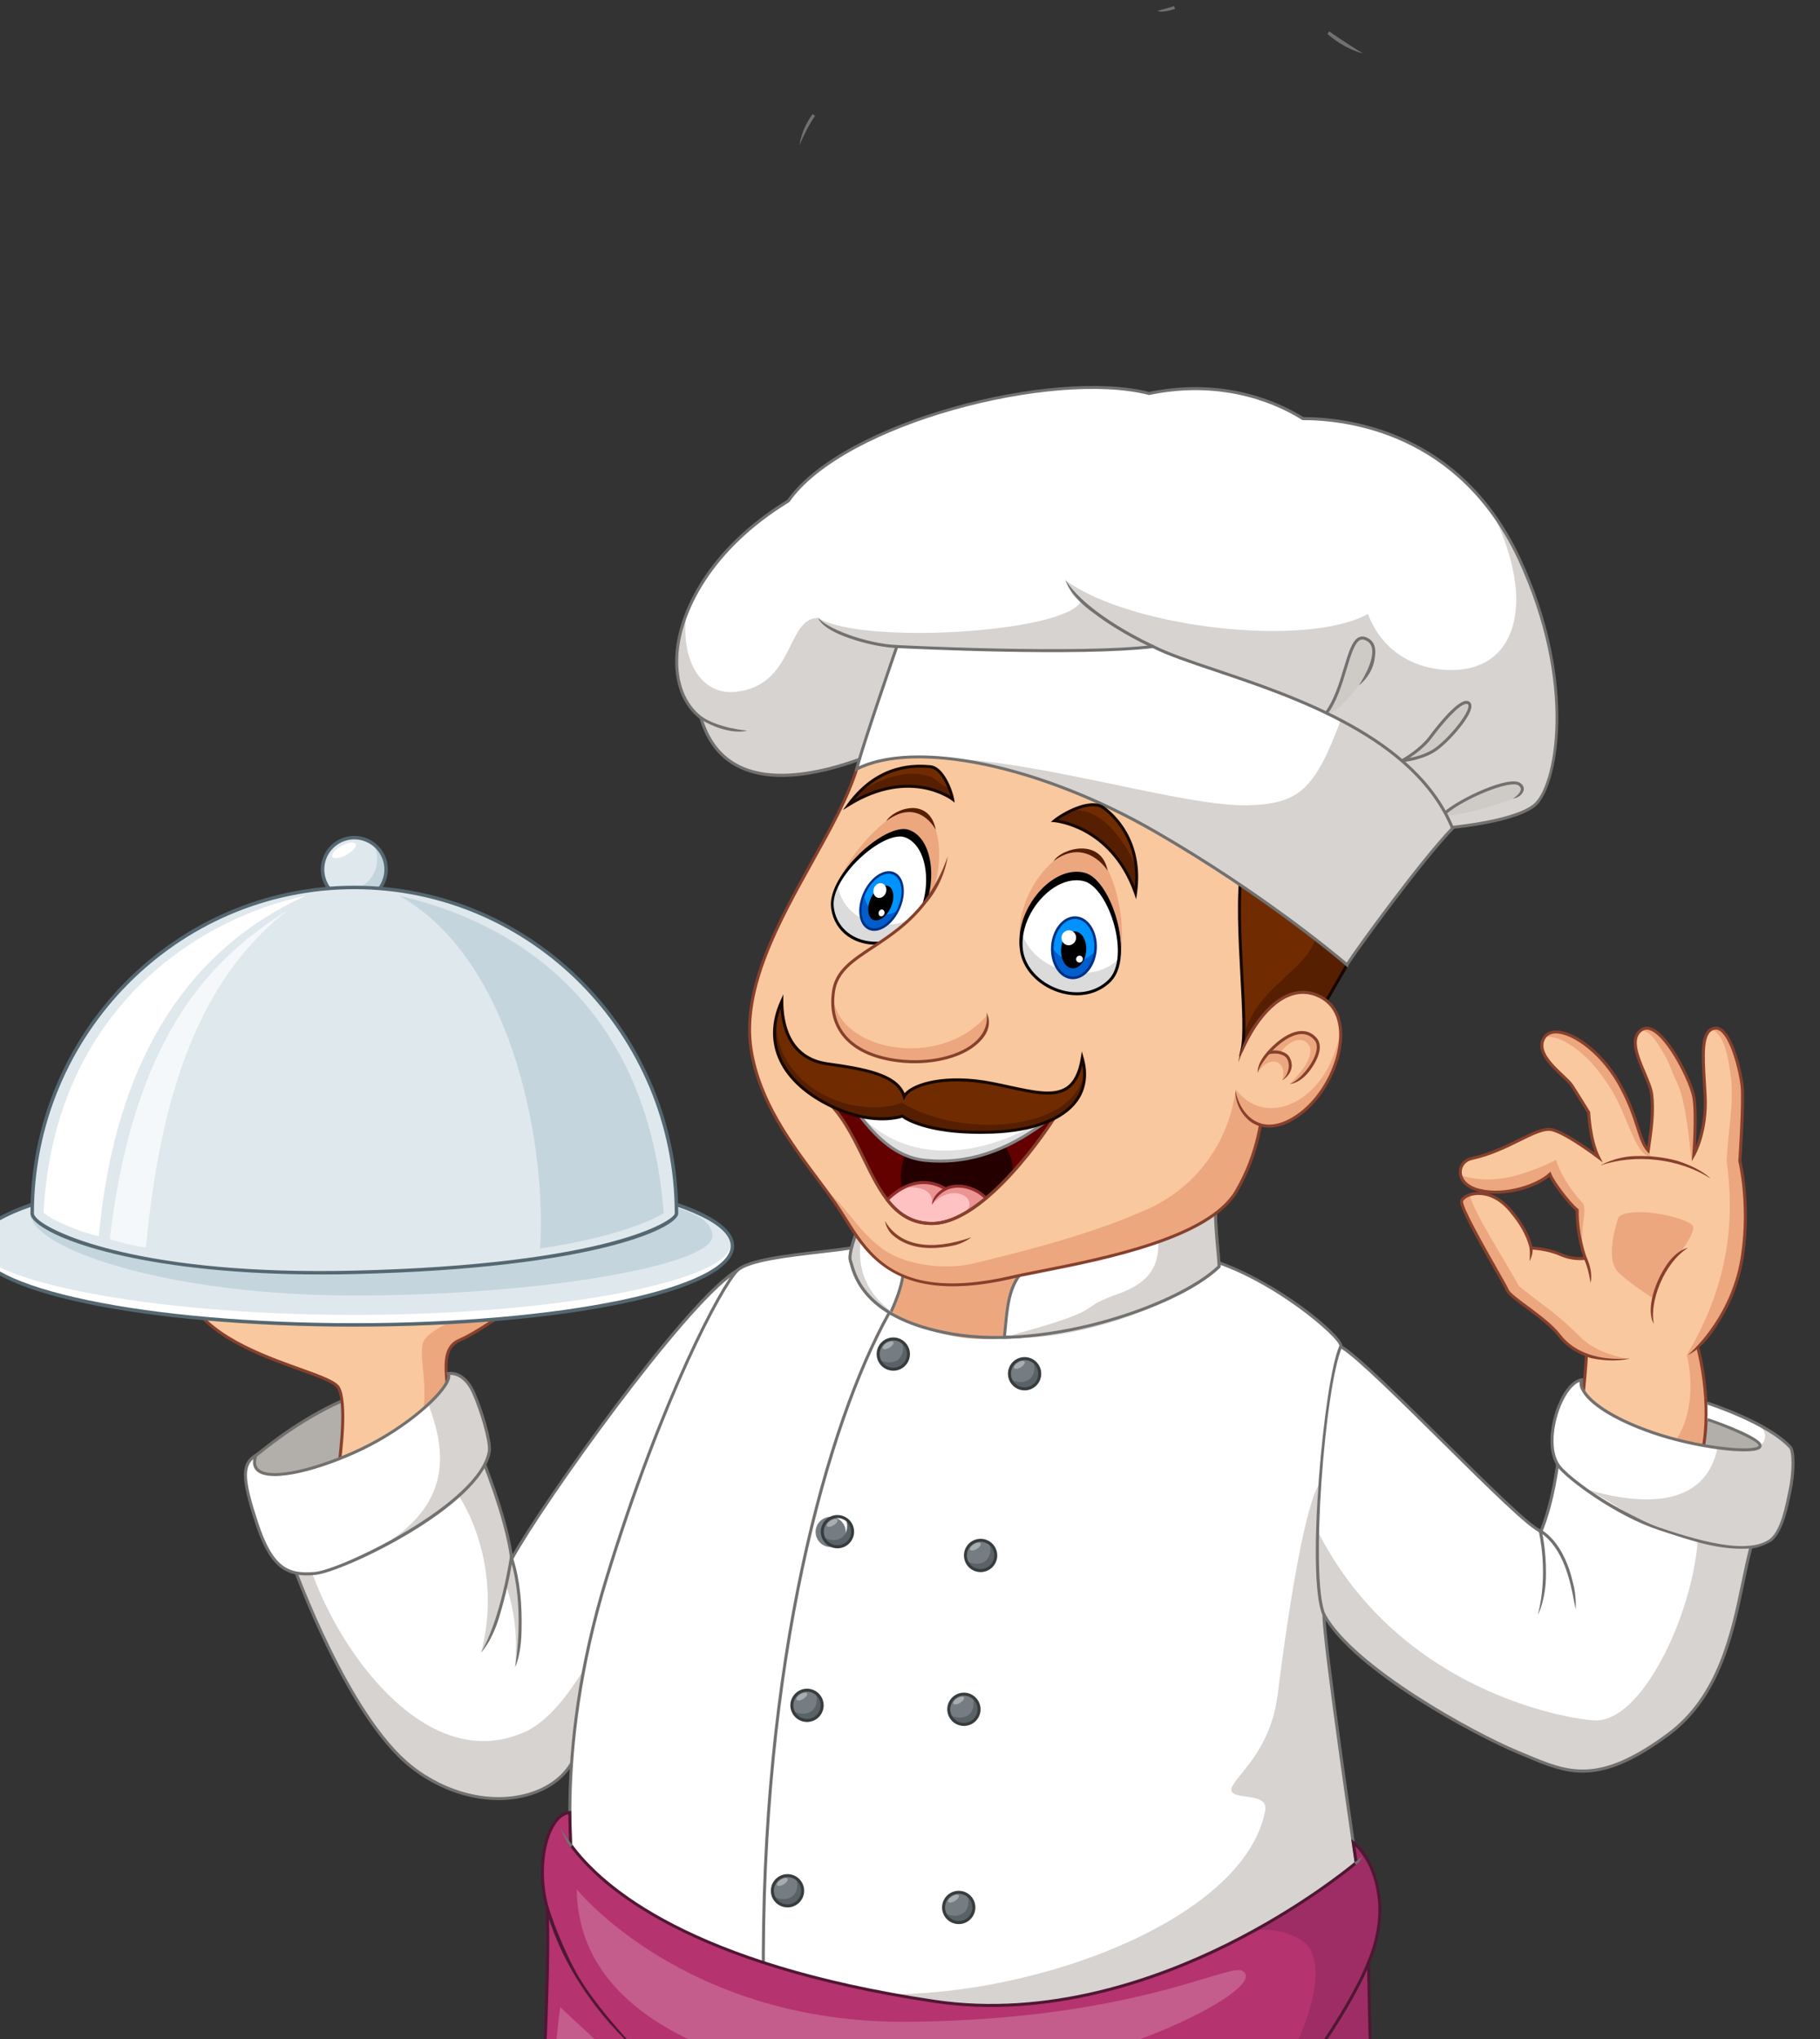 <svg width="500" height="560" viewBox="0 0 500 560" fill="none" xmlns="http://www.w3.org/2000/svg">
<rect x="0" y="0" width="500" height="560" fill="#333333" stroke="none"/>
<g clip-path="url(#clip0_39_560)">
<path d="M463.376 386.771L462.415 401.527L487.538 400.221C487.538 400.221 485.606 393.528 480.359 391.739C475.113 389.95 463.376 386.771 463.376 386.771Z" fill="#B2AFAB"/>
<path d="M461.967 401.964L462.997 386.24L463.485 386.373C463.602 386.405 475.291 389.574 480.489 391.345C485.876 393.187 487.858 399.827 487.93 400.106L488.076 400.607L461.967 401.964ZM463.757 387.304L462.854 401.09L486.966 399.837C486.402 398.281 484.379 393.549 480.222 392.128C475.652 390.568 466.04 387.924 463.757 387.304Z" fill="black"/>
<path d="M435.029 382.012C435.029 382.012 435.908 373.671 435.908 369.809C447.503 368.293 466 368.431 466 368.431C466 368.431 470.831 384.152 467.656 399.045C447.633 395.873 433.286 388.426 433.286 388.426L435.029 382.012Z" fill="#F9C89F"/>
<path d="M466 368.431C466 368.431 464.69 370.875 463.371 372.173C464.959 378.048 465.537 389.689 459.07 397.369C461.794 397.997 464.656 398.57 467.656 399.045C470.831 384.148 466 368.431 466 368.431Z" fill="#ECA77F"/>
<path d="M467.978 399.512L467.591 399.451C447.74 396.305 433.24 388.865 433.095 388.791L432.799 388.631L434.62 381.925C434.68 381.349 435.493 373.474 435.493 369.801V369.438L435.854 369.39C447.344 367.887 465.809 368.007 466.003 368.007H466.306L466.396 368.296C466.444 368.456 471.221 384.291 468.062 399.118L467.978 399.512ZM433.775 388.205C435.924 389.27 449.38 395.671 467.331 398.574C470.054 385.168 466.311 371.032 465.689 368.842C463.246 368.842 446.947 368.831 436.32 370.174C436.27 374.149 435.449 381.973 435.441 382.055L435.428 382.119L433.775 388.205Z" fill="#87402C"/>
<path d="M447.812 373.086C438.446 374.207 431.905 371.43 428.282 366.672C424.658 361.914 414.927 356.43 414.099 354.365C413.27 352.301 400.745 331.713 401.573 329.749C402.402 327.786 409.544 325.302 415.548 333.161C420 338.54 420.622 342.78 420.622 342.78C420.622 342.78 424.969 342.884 428.697 344.54C432.424 346.197 435.529 345.574 435.529 345.574C435.529 345.574 433.217 339.68 433.286 332.336C430.871 330.37 426.523 324.476 425.797 322.511C422.382 325.712 413.581 328.613 406.543 326.958C399.504 325.304 400.071 319.076 404.369 318.166C414.621 315.994 422.278 309.168 426.523 310.306C430.768 311.444 439.152 317.857 439.152 317.857C436.772 313.099 436.461 305.548 436.461 305.548C436.461 305.548 433.562 300.79 431.801 298.102C430.041 295.413 421.246 289.94 424.194 285.07C427.141 280.2 439.152 286.51 445.571 298.929C450.229 307.824 450.125 312.995 452.818 315.994C453.646 310.306 454.37 305.342 453.749 300.48C453.127 295.618 445.984 286.001 451.058 282.794C456.131 279.587 464.514 296.557 465.343 301.307C466.173 306.057 465.343 317.132 465.343 317.132C465.343 317.132 468.967 310.823 468.449 300.894C467.932 290.965 466.897 283.13 471.038 282.394C475.179 281.658 478.077 293.654 478.596 298.102C479.115 302.549 477.974 318.891 477.974 318.891C477.974 318.891 480.832 330.37 478.73 344.747C476.629 359.123 468.227 368.844 463.725 372.153L447.812 373.086Z" fill="#F9C89F"/>
<path d="M444.652 334.232C444.652 334.232 440.538 345.675 444.652 349.498C448.765 353.322 454.644 356.839 454.644 356.839C454.644 356.839 455.19 350.611 458.593 347.299C461.995 343.988 465.124 339.368 465.22 337.073C465.316 334.778 448.765 330.817 444.652 334.232Z" fill="#ECA77F"/>
<path d="M453.854 317.492C452.462 318.049 450.229 307.822 445.571 298.927C439.324 286.83 427.753 280.536 424.44 284.726C427.55 284.62 429.631 285.804 432.056 287.4C436.392 290.253 440.161 295.13 442.789 299.448C447.4 307.027 449.553 318.335 453.854 317.492Z" fill="#ECA77F"/>
<path d="M425.797 322.509C426.523 324.475 430.87 330.369 433.286 332.334C433.277 335.857 433.736 339.365 434.651 342.767C434.391 335.538 435.841 333.538 435.027 330.676C431.423 326.786 428.713 322.514 427.49 318.583C417.897 323.194 409.887 325.465 401.311 322.807C401.735 324.516 403.35 326.206 406.542 326.957C413.581 328.615 422.382 325.715 425.797 322.509Z" fill="#ECA77F"/>
<path d="M417.342 353.274C414.025 347.122 404.502 332.435 403.79 328.147C402.621 328.536 401.812 329.165 401.567 329.748C400.739 331.712 413.261 352.294 414.092 354.364C414.924 356.433 424.652 361.913 428.275 366.671C431.799 371.294 438.081 374.032 447.027 373.159C442.135 372.213 437.416 370.492 433.901 366.978C427.282 360.36 425.631 359.893 417.342 353.274Z" fill="#ECA77F"/>
<path d="M464.794 318.918C465.499 315.315 465.95 304.791 465.343 301.306C464.515 296.549 456.131 279.587 451.057 282.792C450.955 282.858 450.867 282.928 450.774 282.997C453.893 283.216 455.461 286.86 457.234 289.652C458.647 291.878 459.235 294.397 460.549 296.965C463.509 302.757 464.257 316.461 464.794 318.918Z" fill="#ECA77F"/>
<path d="M477.974 318.889C477.974 318.889 479.113 302.548 478.596 298.1C478.078 293.653 475.179 281.654 471.038 282.392C470.697 282.458 470.371 282.586 470.077 282.77C473.739 283.714 474.85 290.826 475.461 295.344C476.483 302.9 474.637 311.102 474.359 318.918C476.291 332.917 475.946 351.267 463.378 372.173L463.732 372.152C468.233 368.842 476.635 359.121 478.737 344.745C480.838 330.369 477.974 318.889 477.974 318.889Z" fill="#ECA77F"/>
<path d="M437.155 373.023C433.31 371.888 430.166 369.822 427.952 366.923C426.017 364.38 422.185 361.543 419.116 359.262C416.333 357.199 414.136 355.57 413.714 354.517C413.479 353.93 412.191 351.662 410.558 348.793C403.907 337.095 400.627 330.915 401.191 329.588C401.628 328.551 403.254 327.658 405.142 327.418C405.571 327.364 406.003 327.344 406.435 327.355C402.224 326.361 400.747 323.852 400.769 321.834C400.792 319.816 402.203 318.201 404.282 317.759C409.208 316.716 413.636 314.535 417.192 312.781C421.161 310.825 424.296 309.279 426.629 309.9C429.954 310.791 435.625 314.746 438.145 316.585C436.434 312.168 436.096 306.547 436.051 305.667C435.643 304.996 433.059 300.771 431.455 298.321C431.01 297.641 430.05 296.737 428.94 295.69C425.804 292.736 421.511 288.69 423.84 284.849C424.606 283.586 425.937 282.943 427.705 283.01C432.759 283.183 440.962 289.109 445.938 298.732C448.307 303.257 449.441 306.787 450.354 309.626C451.082 311.891 451.636 313.627 452.547 314.968C453.315 309.673 453.917 305.046 453.339 300.526C453.146 299.019 452.283 296.989 451.368 294.84C449.366 290.135 447.098 284.801 450.837 282.439C451.759 281.855 452.818 281.819 453.978 282.333C458.995 284.556 465.045 297.169 465.752 301.231C466.357 304.713 466.096 311.396 465.901 314.899C466.916 312.308 468.373 307.366 468.036 300.909C467.974 299.726 467.905 298.574 467.839 297.46C467.326 288.888 466.955 282.695 470.964 281.981C471.701 281.848 472.435 282.048 473.141 282.573C476.536 285.094 478.628 294.799 479.006 298.047C479.511 302.388 478.479 317.572 478.391 318.852C478.617 319.813 481.148 331.068 479.139 344.804C478.164 351.355 475.817 357.626 472.251 363.209C468.121 370.353 463.724 372.149 463.724 372.149C465.749 370.379 475.972 360.733 478.319 344.683C480.385 330.55 477.598 319.099 477.571 318.985L477.555 318.921V318.857C477.566 318.697 478.676 302.503 478.178 298.145C477.713 294.154 475.546 285.396 472.64 283.239C472.118 282.85 471.612 282.708 471.104 282.797C467.82 283.381 468.19 289.573 468.659 297.412C468.727 298.532 468.795 299.683 468.856 300.867C469.375 310.804 465.846 317.071 465.696 317.334L464.787 318.915L464.925 317.097C464.933 316.986 465.739 306.027 464.925 301.373C464.224 297.343 458.241 285.132 453.63 283.092C452.725 282.69 451.953 282.706 451.267 283.14C448.123 285.126 450.247 290.116 452.12 294.518C453.057 296.722 453.941 298.803 454.149 300.422C454.776 305.334 454.055 310.289 453.22 316.025L453.092 316.9L452.498 316.26C451.107 314.709 450.455 312.681 449.553 309.874C448.652 307.067 447.53 303.572 445.193 299.11C440.418 289.877 432.378 283.993 427.665 283.833C426.191 283.783 425.147 284.268 424.538 285.273C422.555 288.543 426.568 292.315 429.504 295.083C430.651 296.165 431.644 297.1 432.144 297.863C433.887 300.528 436.78 305.275 436.809 305.323L436.865 305.412V305.52C436.865 305.595 437.2 313.041 439.513 317.66L440.314 319.261L438.89 318.172C438.806 318.108 430.52 311.796 426.404 310.692C424.368 310.146 421.36 311.633 417.546 313.512C413.948 315.285 409.471 317.492 404.442 318.558C402.751 318.916 401.604 320.232 401.585 321.832C401.567 323.532 402.881 325.662 406.626 326.542C413.687 328.204 422.377 325.129 425.503 322.196L425.959 321.768L426.175 322.354C426.89 324.294 431.191 330.095 433.536 332.003L433.696 332.128V332.328C433.629 339.507 435.888 345.353 435.912 345.411L436.091 345.87L435.611 345.968C435.478 345.995 432.333 346.595 428.529 344.905C424.924 343.305 420.654 343.183 420.61 343.183H420.263L420.211 342.838C420.211 342.796 419.542 338.633 415.23 333.422C411.17 328.109 406.9 328.023 405.247 328.236C403.47 328.461 402.224 329.265 401.955 329.906C401.521 331.22 408.111 342.81 411.278 348.381C412.99 351.392 414.227 353.567 414.482 354.208C414.816 355.042 417.144 356.769 419.608 358.595C422.723 360.906 426.603 363.783 428.61 366.419C432.455 371.467 439.274 373.834 447.811 373.083C447.812 373.087 443.846 374.375 437.155 373.023ZM420.966 342.378C422.071 342.437 425.661 342.735 428.865 344.158C430.777 345.019 432.874 345.386 434.965 345.225C433.596 341.13 432.889 336.842 432.871 332.525C430.568 330.566 426.808 325.552 425.647 323.191C422.196 326.072 415.151 328.325 408.945 327.755C410.996 328.359 413.487 329.777 415.878 332.907C419.678 337.5 420.724 341.258 420.966 342.378Z" fill="#87402C"/>
<path d="M420.21 346.352C420.326 345.181 420.326 344.002 420.21 342.831L421.033 342.74C421.243 344.619 420.21 346.352 420.21 346.352Z" fill="#87402C"/>
<path d="M436.946 352.31C436.946 352.273 436.488 348.583 435.154 345.749L435.904 345.396C437.847 349.759 436.946 352.31 436.946 352.31Z" fill="#87402C"/>
<path d="M469.929 323.687C461.481 318.191 449.295 316.754 439.614 320.112C439.614 320.112 444 317.492 449.728 317.505C453.432 317.409 457.131 317.84 460.714 318.785C467.499 320.933 469.929 323.687 469.929 323.687Z" fill="#87402C"/>
<path d="M454.987 352.89C455.627 351.243 456.425 349.662 457.369 348.168C460.413 343.191 463.709 342.713 463.709 342.713C457.1 346.918 453.047 357.702 454.367 363.582C454.361 363.582 452.025 360.623 454.987 352.89Z" fill="#87402C"/>
<path d="M368.324 369.809C376.697 374.498 417.831 418.903 423.353 420.557C427.216 411.181 428.319 398.88 428.319 398.88L483.531 417.8C476.906 431.59 478.838 461.102 458.409 476.27C437.98 491.439 429.698 486.476 417 481.231C404.301 475.987 371.725 458.064 363.719 443.446L351.019 430.483L353.664 389.663L368.324 369.809Z" fill="white"/>
<path d="M465.628 412.102C470.729 430.027 453.484 474.214 437.494 472.456C430.414 472.042 368.571 462.59 353.244 396.118L351.024 430.488L363.724 443.451C371.733 458.069 404.305 475.996 417.004 481.236C429.704 486.476 437.989 491.442 458.413 476.275C478.838 461.108 476.911 431.595 483.536 417.805L465.628 412.102Z" fill="#D6D3D0"/>
<path d="M434.837 486.85C429.312 486.85 424.533 484.844 419.039 482.529C418.319 482.227 417.586 481.921 416.839 481.611C406.025 477.149 371.908 459.162 363.383 443.693L350.593 430.638L350.604 430.454L353.257 389.513L368.203 369.265L368.523 369.442C372.698 371.781 384.888 383.846 396.676 395.508C408.071 406.783 419.838 418.427 423.119 420.015C426.792 410.851 427.893 398.958 427.904 398.837L427.952 398.312L484.105 417.553L483.903 417.973C481.82 422.315 480.553 428.401 479.214 434.844C476.316 448.796 472.71 466.159 458.655 476.597C448.336 484.266 441.105 486.85 434.837 486.85ZM351.444 430.329L364.081 443.251C371.993 457.698 404.806 475.757 417.157 480.86C417.904 481.169 418.638 481.475 419.359 481.779C430.835 486.599 439.125 490.08 458.16 475.945C471.964 465.703 475.535 448.503 478.404 434.689C479.711 428.398 480.947 422.444 482.959 418.045L428.676 399.443C428.413 401.898 427.124 412.485 423.731 420.719L423.588 421.065L423.229 420.957C420.328 420.088 408.558 408.439 396.093 396.107C384.632 384.765 372.789 373.045 368.432 370.359L354.068 389.815L351.444 430.329Z" fill="#72716F"/>
<path d="M432.881 442.025C432.751 441.455 432.618 440.745 432.466 439.945C431.492 434.804 429.68 425.235 423.117 420.9L423.574 420.21C427.433 422.756 429.707 426.973 431.136 431.112C431.474 432.09 431.83 433.417 432.168 434.802C433.132 438.37 432.881 442.025 432.881 442.025Z" fill="#72716F"/>
<path d="M422.469 443.552C425.512 431.939 422.76 420.69 422.733 420.577L423.534 420.376C423.553 420.452 424.79 425.498 424.721 432.346C424.721 439.508 422.469 443.552 422.469 443.552Z" fill="#72716F"/>
<path d="M469.084 390.017C469.601 390.121 484.017 395.012 483.533 397.184C483.049 399.355 467.262 398.005 454.058 393.459C438.736 388.178 433.285 381.98 434.492 378.981C428.798 379.808 423.38 396.305 428.315 402.769C432.948 408.836 478.179 424.075 485.22 421.076C492.26 418.077 493.695 399.527 491.845 397.494C485.633 390.667 469.073 385.182 469.073 385.182L469.084 390.017Z" fill="white"/>
<path d="M491.847 397.494C489.588 395.012 485.96 392.709 482.258 390.772C484.01 392.005 485.638 393.298 484.584 395.932C484.309 396.341 483.946 396.683 483.522 396.934C483.54 397.013 483.54 397.096 483.522 397.176C483.256 398.368 478.371 398.496 471.837 397.619C468.433 414.311 450.889 413.508 435.857 409.062C444.688 412.988 449.374 419.455 468.523 423.657C476.143 425.33 481.857 425.066 484.097 424.32C491.853 421.746 493.697 399.527 491.847 397.494Z" fill="#D6D3D0"/>
<path d="M480.723 425.288C472.374 425.784 465.433 423.406 455.709 420.213C443.714 416.273 430.508 406.322 427.987 403.02C424.85 398.91 425.784 391.251 427.987 385.872C429.717 381.636 432.129 378.907 434.441 378.571L434.958 378.496L434.899 379.136C434.899 379.815 434.729 380.437 435.101 381.252C436.474 384.257 442.213 388.934 454.2 393.066C466.375 397.256 480.499 398.637 482.919 397.28C483.063 397.2 483.124 397.12 483.132 397.091C483.461 395.609 470.927 390.745 469.109 390.323L469.087 389.463C469.585 389.563 482.073 393.856 483.741 396.412C483.83 396.534 483.894 396.673 483.928 396.821C483.962 396.968 483.966 397.121 483.94 397.27C483.896 397.43 483.819 397.578 483.713 397.704C483.607 397.831 483.474 397.933 483.324 398.003C480.441 399.615 465.668 397.889 453.931 393.842C443.54 390.264 436.219 385.68 434.348 381.589C434.033 380.955 433.893 380.248 433.94 379.541C432.122 380.218 430.185 382.673 428.754 386.175C426.645 391.342 425.711 398.658 428.652 402.508C430.225 404.566 437.18 410.366 446.606 415.249C449.516 416.758 452.647 418.424 455.948 419.552C470.365 424.478 480.537 426.274 485.864 422.928C489.244 420.805 490.523 413.213 491.262 409.832C492.574 403.83 492.302 398.592 491.545 397.761C485.481 391.096 469.245 385.838 469.08 385.786L469.068 384.915C469.744 385.131 485.944 390.376 492.159 397.206C493.324 398.486 493.28 404.467 492.071 410.009C491.299 413.548 490.137 420.116 486.97 423.076C486.384 423.629 482.879 425.346 480.723 425.288Z" fill="#72716F"/>
<path d="M202.495 348.98C189.039 356.639 149.076 412.698 140.588 428.108C138.931 415.076 130.856 396.563 130.856 396.563L79.916 428.108C79.916 428.108 94.676 470.581 112.836 485.096C130.436 499.162 153.419 495.44 158.388 481.374C163.357 467.308 188.202 407.527 188.202 407.527L202.495 348.98Z" fill="white"/>
<path d="M132.154 453.862C136.299 446.407 137.92 442.979 138.755 434.7C140.919 440.666 142.354 447.887 141.525 457.827C143.953 448.545 142.901 437.443 140.588 428.108C140.029 429.048 141.002 427.354 140.588 428.108C138.931 415.076 130.856 396.563 130.856 396.563L122.257 405.603C132.602 417.642 136.745 437.042 132.154 453.862Z" fill="#D6D3D0"/>
<path d="M170.346 441.499C162.892 453.91 154.487 472.066 142.894 476.201C115.082 487.316 89.694 449.084 83.662 425.309L79.922 428.111C79.922 428.111 94.682 470.584 112.843 485.1C130.443 499.165 153.425 495.443 158.394 481.377C163.363 467.311 188.209 407.53 188.209 407.53L191.119 395.601C177.894 406.496 178.751 426.504 170.346 441.499Z" fill="#D6D3D0"/>
<path d="M136.958 494.387C128.658 494.387 119.861 491.236 112.583 485.425C94.538 471.002 79.679 428.675 79.531 428.249L79.422 427.929L131.045 395.959L131.236 396.398C131.314 396.577 138.864 413.986 140.828 426.841C149.986 410.939 188.8 356.302 202.289 348.62L203.126 348.14L188.611 407.617C188.342 408.276 163.693 467.609 158.784 481.504C156.789 487.153 151.961 491.328 145.193 493.262C142.514 494.017 139.742 494.396 136.958 494.387ZM80.424 428.291C81.817 432.189 96.056 471.157 113.102 484.784C122.653 492.418 134.862 495.366 144.966 492.484C151.469 490.626 156.099 486.636 158.003 481.248C162.92 467.324 187.578 407.977 187.826 407.378L201.854 349.874C188.002 359.058 149.815 412.227 140.95 428.319L140.336 429.44L140.176 428.179C138.688 416.462 131.888 400.071 130.665 397.187L80.424 428.291Z" fill="#72716F"/>
<path d="M141.525 457.827C141.808 456.128 144.181 440.85 140.192 428.233L140.982 427.983C142.976 434.29 143.405 441.241 143.293 446.877C143.309 454.513 141.525 457.827 141.525 457.827Z" fill="#72716F"/>
<path d="M132.154 453.862C137.709 444.259 140.077 427.639 140.099 427.471L140.919 427.586C140.124 432.786 138.979 437.927 137.491 442.972C135.309 450.824 132.154 453.862 132.154 453.862Z" fill="#72716F"/>
<path d="M70.26 399.735C70.916 399.459 81.785 389.633 96.073 383.841L100.213 388.91L100.957 403.699L76.403 412.795L69.258 408.556L68.328 403.694L70.26 399.735Z" fill="#B2AFAB"/>
<path d="M76.361 413.258L68.887 408.822L67.895 403.641L69.955 399.415L70.09 399.357C70.205 399.291 70.679 398.914 71.229 398.478C74.4 395.953 84.044 388.268 95.915 383.457L96.199 383.343L100.62 388.753L101.386 403.98L76.361 413.258ZM69.633 408.297L76.446 412.341L100.532 403.414L99.81 389.062L95.947 384.336C84.321 389.11 74.868 396.631 71.744 399.125C71.081 399.651 70.762 399.904 70.578 400.027L68.76 403.756L69.633 408.297Z" fill="#72716F"/>
<path d="M51.349 355.399C57.975 372.153 90.275 376.423 92.966 381.116C95.658 385.808 92.966 403.596 92.966 403.596C92.966 403.596 120.918 388.703 123.196 383.841C122.38 375.391 121.483 370.049 126.452 367.98C131.422 365.91 142.894 357.624 142.894 357.624L103.111 350.641L51.349 355.399Z" fill="#F9C89F"/>
<path d="M135.594 356.342C129.587 361.525 120.384 363.268 116.71 367.807C114.252 370.848 118.366 381.045 115.632 390.27C119.5 387.672 122.51 385.309 123.196 383.841C122.38 375.391 121.483 370.049 126.452 367.98C131.421 365.91 142.894 357.623 142.894 357.623L135.594 356.342Z" fill="#ECA77F"/>
<path d="M103.111 350.641L56.977 354.882C77.369 366.927 108.426 367.749 128.703 355.133L103.111 350.641Z" fill="#ECA77F"/>
<path d="M92.433 404.349L92.556 403.534C92.584 403.358 95.196 385.834 92.608 381.321C91.775 379.871 87.299 378.264 82.117 376.406C71.487 372.592 55.423 366.827 50.965 355.551L50.761 355.037L103.129 350.22L103.183 350.23L143.931 357.382L143.13 357.955C142.659 358.294 131.561 366.296 126.605 368.357C122.246 370.171 122.694 374.684 123.438 382.159L123.611 383.91L123.563 384.012C121.261 388.95 94.307 403.353 93.16 403.961L92.433 404.349ZM51.95 355.759C56.557 366.355 72.076 371.923 82.4 375.626C88.167 377.697 92.345 379.195 93.328 380.908C95.757 385.141 93.995 399.247 93.489 402.833C97.847 400.479 120.481 388.098 122.768 383.755L122.619 382.236C121.865 374.65 121.366 369.638 126.291 367.589C130.403 365.877 139.159 359.758 141.848 357.851L103.092 351.048L51.95 355.759Z" fill="#87402C"/>
<path d="M123.127 377.257C124.783 380.152 113.464 391.181 99.385 397.942C85.306 404.704 67.224 408.836 70.26 399.735C66.394 402.073 66.527 406.216 70.532 418.352C74.537 430.488 78.814 432.831 86.551 432.143C94.288 431.454 132.24 412.973 134.447 398.493C134.731 395.742 132.418 387.729 130.169 382.634C127.337 376.222 123.127 377.257 123.127 377.257Z" fill="white"/>
<path d="M130.166 382.634C127.337 376.222 123.127 377.257 123.127 377.257C123.92 378.645 121.728 381.898 117.68 385.662C121.831 396.696 124.844 411.057 107.542 422.892C120.191 417.477 133.449 405.021 134.447 398.493C134.728 395.742 132.415 387.729 130.166 382.634Z" fill="#D6D3D0"/>
<path d="M84.199 432.671C77.977 432.671 73.893 429.851 70.142 418.482C66.008 405.947 65.987 401.838 70.045 399.381L71.006 398.797L70.649 399.866C70.098 401.517 70.258 402.695 71.137 403.468C74.625 406.535 88.153 402.873 99.206 397.569C112.056 391.401 121.581 382.366 122.754 378.613C122.863 378.265 122.952 377.784 122.768 377.462L122.496 376.982L123.029 376.852C123.217 376.804 127.611 375.81 130.547 382.465C132.79 387.533 135.154 395.657 134.859 398.533C132.557 413.624 94.171 431.874 86.586 432.551C85.75 432.627 84.962 432.671 84.199 432.671ZM69.58 400.735C66.908 403.059 67.318 407.276 70.929 418.222C74.988 430.529 79.19 432.384 86.511 431.73C93.791 431.09 131.844 412.794 134.036 398.432C134.311 395.743 131.937 387.676 129.788 382.801C127.667 378 124.778 377.576 123.678 377.611C123.728 378.032 123.682 378.459 123.543 378.859C122.169 383.27 111.622 392.528 99.563 398.315C88.417 403.673 74.472 407.514 70.593 404.089C69.681 403.287 69.343 402.162 69.58 400.735Z" fill="#72716F"/>
<path d="M97.346 363.875C154.712 363.875 201.216 354.161 201.216 342.18C201.216 330.198 154.712 320.485 97.346 320.485C39.98 320.485 -6.524 330.198 -6.524 342.18C-6.524 354.161 39.98 363.875 97.346 363.875Z" fill="white"/>
<path d="M200.721 341.832C200.721 351.476 154.702 361.13 97.336 361.13C39.971 361.13 -6.049 351.348 -6.049 342.18C-6.049 330.198 39.98 320.485 97.346 320.485C154.711 320.485 200.721 329.852 200.721 341.832Z" fill="#DFE8ED"/>
<path d="M195.715 339.497C195.715 347.45 148.754 355.807 97.346 355.807C45.938 355.807 8.367 342.858 8.367 333.275C8.367 330.222 50.633 326.589 102.041 326.589C153.449 326.589 195.715 327.68 195.715 339.497Z" fill="#C5D5DD"/>
<path d="M97.346 364.35C38.834 364.35 -7 354.612 -7 342.18C-7 329.748 38.834 320.01 97.346 320.01C155.858 320.01 201.692 329.748 201.692 342.18C201.692 354.612 155.858 364.35 97.346 364.35ZM97.346 320.962C69.633 320.962 43.583 323.214 23.997 327.306C4.902 331.294 -6.048 336.714 -6.048 342.18C-6.048 347.645 4.902 353.062 23.997 357.063C43.583 361.154 69.633 363.407 97.346 363.407C125.059 363.407 151.109 361.154 170.695 357.063C189.788 353.075 200.74 347.653 200.74 342.18C200.74 336.706 189.788 331.297 170.695 327.306C151.107 323.214 125.059 320.962 97.346 320.962Z" fill="#556770"/>
<path d="M100.686 246.834C105.14 244.991 107.255 239.889 105.41 235.44C103.565 230.99 98.459 228.877 94.005 230.72C89.552 232.563 87.437 237.665 89.281 242.114C91.126 246.564 96.232 248.677 100.686 246.834Z" fill="#DFE8ED"/>
<path d="M97.716 231.769C98.092 232.45 96.961 233.796 95.191 234.771C93.421 235.746 91.678 235.984 91.302 235.302C90.925 234.62 92.055 233.275 93.826 232.298C95.598 231.322 97.338 231.085 97.716 231.769Z" fill="white"/>
<path d="M102.581 231.812C103.521 233.562 103.834 235.58 103.469 237.532C103.103 239.484 102.081 241.253 100.572 242.545C99.062 243.838 97.156 244.576 95.169 244.637C93.183 244.699 91.234 244.081 89.647 242.885C90.261 244.038 91.127 245.038 92.18 245.811C93.233 246.585 94.447 247.112 95.731 247.355C97.016 247.597 98.338 247.548 99.601 247.211C100.864 246.874 102.035 246.257 103.027 245.408C104.02 244.558 104.808 243.496 105.335 242.301C105.862 241.106 106.113 239.808 106.07 238.503C106.027 237.198 105.692 235.919 105.088 234.761C104.484 233.602 103.627 232.595 102.581 231.812Z" fill="#C5D5DD"/>
<path d="M97.346 247.973C95.525 247.973 93.746 247.433 92.232 246.423C90.718 245.412 89.539 243.976 88.842 242.296C88.145 240.615 87.963 238.766 88.318 236.983C88.673 235.199 89.55 233.56 90.837 232.274C92.125 230.988 93.765 230.112 95.55 229.758C97.336 229.403 99.186 229.585 100.868 230.281C102.55 230.977 103.988 232.155 104.999 233.668C106.011 235.18 106.55 236.958 106.55 238.777C106.548 241.215 105.577 243.552 103.852 245.276C102.126 247 99.786 247.97 97.346 247.973ZM97.346 230.528C95.714 230.528 94.118 231.012 92.761 231.918C91.404 232.824 90.346 234.112 89.721 235.618C89.097 237.125 88.933 238.783 89.251 240.382C89.57 241.981 90.356 243.451 91.51 244.604C92.664 245.757 94.135 246.542 95.736 246.86C97.337 247.178 98.996 247.015 100.504 246.391C102.012 245.767 103.301 244.71 104.208 243.354C105.115 241.998 105.599 240.404 105.599 238.773C105.595 236.588 104.725 234.493 103.178 232.948C101.631 231.403 99.533 230.534 97.346 230.531V230.528Z" fill="#556770"/>
<path d="M185.849 333.274C185.849 336.009 166.24 347.781 97.346 349.438C36.251 350.91 8.859 337.673 8.843 333.274C8.843 283.821 48.467 243.73 97.346 243.73C146.225 243.73 185.849 283.82 185.849 333.274Z" fill="#DFE8ED"/>
<path d="M109.737 246.035C139.71 252.891 177.739 274.349 182.357 333.197C174.266 337.918 159.512 341.319 148.373 342.868C150.146 317.518 142.172 264.383 109.737 246.035Z" fill="#C5D5DD"/>
<path d="M83.927 246.035C55.107 252.006 14.885 276.789 11.971 333.04C14.344 335.181 21.583 338.297 27.148 339.506C31.593 290.913 51.77 260.733 83.927 246.035Z" fill="white"/>
<path opacity="0.7" d="M79.097 249.939C59.701 262.198 36.995 282.248 30.164 340.277C32.328 341.128 36.706 342.119 40.096 342.658C44.539 294.069 57.909 266.443 79.097 249.939Z" fill="white"/>
<path d="M88.213 350.026C42.092 350.026 15.648 341.3 9.575 335.408C8.774 334.634 8.37 333.917 8.367 333.275C8.367 283.637 48.283 243.255 97.346 243.255C146.409 243.255 186.325 283.637 186.325 333.274C186.325 336.99 164.422 348.301 97.357 349.918C94.229 349.991 91.181 350.028 88.213 350.026ZM97.344 244.205C48.807 244.205 9.318 284.161 9.318 333.274C9.318 333.483 9.44 333.954 10.236 334.727C14.497 338.862 39.649 350.356 97.333 348.97C167.885 347.272 185.37 334.972 185.37 333.286C185.372 284.161 145.883 244.205 97.346 244.205H97.344Z" fill="#556770"/>
<path d="M235.83 342.364C228.17 344.022 206.635 344.836 202.495 348.98C198.354 353.123 182.067 383.049 166.612 433.521C151.157 483.992 158.053 519.022 158.053 519.022C158.053 519.022 181.244 568.941 259.093 561.219C336.942 553.497 373.108 515.16 373.108 515.16C373.108 515.16 363.722 451.723 363.722 443.449C359.306 433.527 363.817 380.015 368.324 369.809C369.244 367.604 349.09 350.503 330.871 345.539C304.915 346.642 235.83 342.364 235.83 342.364Z" fill="white"/>
<path d="M241.861 358.198C251.368 365.611 265.675 369.388 277.734 367.072C281.803 360.73 283.539 352.366 283.587 344.795C269.849 344.238 256.538 343.545 247.474 343.034C245.421 348.013 241.467 352.688 241.861 358.198Z" fill="#ECA77F"/>
<path d="M363.717 443.449C361.598 438.687 361.185 423.214 362.189 407.985C358.862 413.629 354.619 436.529 351.018 465.314C349.166 480.132 340.785 486.53 338.659 490.371C335.963 495.238 348.815 491.407 347.572 497.333C341.767 527.981 280.664 550.06 237.257 547.529C302.501 586.521 373.098 515.16 373.098 515.16C373.098 515.16 363.717 451.723 363.717 443.449Z" fill="#D6D3D0"/>
<path d="M243.344 562.432C212.01 562.432 191.401 552.447 179.128 543.346C163.693 531.902 157.731 519.319 157.673 519.193L157.643 519.098C157.572 518.748 150.897 483.392 166.212 433.399C181.526 383.406 197.94 352.95 202.201 348.685C205.144 345.744 215.915 344.496 225.418 343.394C229.499 342.922 233.355 342.476 235.742 341.954L235.798 341.941H235.856C236.546 341.984 305.218 346.205 330.848 345.116H330.912L330.975 345.132C347.634 349.673 366.401 364.497 368.555 368.89C368.771 369.33 368.819 369.681 368.702 369.963C363.962 380.685 359.855 433.745 364.095 443.275L364.132 443.443C364.132 451.594 373.423 514.459 373.513 515.093L373.542 515.291L373.404 515.437C373.042 515.822 336.24 553.976 259.13 561.624C253.592 562.179 248.331 562.432 243.344 562.432ZM158.444 518.89C158.846 519.719 164.837 531.734 179.659 542.711C193.766 553.16 218.989 564.775 259.046 560.806C333.448 553.425 370.131 517.58 372.662 515.016C371.982 510.413 363.363 451.924 363.302 443.536C358.756 432.984 363.661 379.326 367.948 369.641C368.329 367.808 349.608 351.096 330.826 345.955C305.421 347.023 238.196 342.924 235.868 342.781C233.44 343.3 229.767 343.726 225.52 344.222C216.615 345.252 205.532 346.536 202.794 349.276C198.575 353.496 182.29 383.769 167.009 433.645C152.016 482.573 158.156 517.364 158.446 518.892L158.444 518.89Z" fill="#72716F"/>
<path d="M243.857 360.482C227.17 390.388 208.401 456.025 209.32 545.242V545.655L212.341 545.625C212.29 545.348 212.237 545.073 212.181 544.799L210.143 544.82C209.29 456.099 227.924 390.84 244.509 361.013C244.265 360.871 244.045 360.692 243.857 360.482Z" fill="#72716F"/>
<path d="M220.485 519.816C220.766 517.536 219.144 515.46 216.861 515.18C214.579 514.899 212.502 516.52 212.22 518.799C211.939 521.079 213.562 523.155 215.844 523.436C218.126 523.717 220.204 522.096 220.485 519.816Z" fill="#757D82"/>
<path d="M216.364 516.011C216.577 516.362 216.101 517.035 215.302 517.517C214.502 517.999 213.685 518.106 213.474 517.756C213.262 517.405 213.737 516.731 214.534 516.248C215.332 515.765 216.152 515.661 216.364 516.011Z" fill="#A8ADB0"/>
<path d="M218.602 515.805C219.284 516.97 219.292 519.7 217.57 520.892C215.758 522.149 213.136 521.473 212.415 520.609C212.625 521.239 212.983 521.809 213.458 522.272C213.934 522.735 214.515 523.078 215.15 523.27C215.786 523.463 216.459 523.501 217.112 523.38C217.765 523.259 218.38 522.984 218.905 522.577C219.429 522.169 219.848 521.642 220.127 521.04C220.406 520.437 220.536 519.777 220.506 519.114C220.476 518.451 220.288 517.805 219.957 517.229C219.625 516.654 219.16 516.167 218.602 515.808V515.805Z" fill="#596266"/>
<path d="M216.346 523.863C215.441 523.863 214.555 523.595 213.803 523.092C213.05 522.589 212.463 521.875 212.116 521.039C211.77 520.203 211.679 519.284 211.856 518.397C212.032 517.509 212.468 516.694 213.109 516.055C213.749 515.415 214.565 514.979 215.453 514.803C216.341 514.626 217.262 514.717 218.098 515.063C218.935 515.409 219.65 515.996 220.153 516.748C220.656 517.5 220.924 518.384 220.924 519.289C220.923 520.501 220.44 521.664 219.581 522.521C218.723 523.379 217.56 523.861 216.346 523.863ZM216.346 515.541C215.604 515.541 214.879 515.76 214.263 516.172C213.646 516.584 213.165 517.169 212.881 517.854C212.598 518.538 212.523 519.291 212.668 520.018C212.813 520.745 213.17 521.413 213.694 521.936C214.219 522.46 214.887 522.817 215.614 522.962C216.342 523.106 217.096 523.032 217.781 522.749C218.466 522.465 219.052 521.985 219.464 521.369C219.876 520.753 220.096 520.028 220.096 519.287C220.095 518.294 219.7 517.341 218.997 516.639C218.294 515.937 217.34 515.542 216.346 515.541Z" fill="#373C3F"/>
<path d="M264.322 527.933C266.56 527.405 267.946 525.165 267.418 522.929C266.889 520.693 264.647 519.309 262.409 519.836C260.171 520.364 258.785 522.604 259.314 524.84C259.842 527.076 262.084 528.46 264.322 527.933Z" fill="#757D82"/>
<path d="M263.4 520.585C263.613 520.936 263.137 521.609 262.34 522.091C261.542 522.573 260.722 522.68 260.51 522.33C260.299 521.979 260.773 521.304 261.572 520.822C262.372 520.34 263.187 520.235 263.4 520.585Z" fill="#A8ADB0"/>
<path d="M265.643 520.379C266.325 521.544 266.333 524.274 264.611 525.466C262.799 526.723 260.179 526.047 259.456 525.181C259.666 525.811 260.024 526.382 260.5 526.845C260.976 527.308 261.556 527.65 262.192 527.843C262.827 528.035 263.5 528.073 264.153 527.952C264.806 527.832 265.421 527.556 265.946 527.149C266.47 526.742 266.89 526.215 267.168 525.612C267.447 525.01 267.577 524.349 267.547 523.686C267.518 523.023 267.329 522.377 266.998 521.802C266.666 521.226 266.202 520.739 265.643 520.38V520.379Z" fill="#596266"/>
<path d="M263.381 528.441C262.475 528.441 261.59 528.173 260.837 527.671C260.085 527.168 259.498 526.454 259.151 525.618C258.805 524.782 258.714 523.862 258.891 522.975C259.067 522.088 259.503 521.273 260.144 520.633C260.784 519.994 261.6 519.558 262.488 519.381C263.376 519.205 264.296 519.296 265.133 519.642C265.97 519.988 266.685 520.574 267.188 521.326C267.691 522.079 267.959 522.963 267.959 523.867C267.957 525.08 267.475 526.242 266.616 527.1C265.758 527.957 264.595 528.44 263.381 528.441ZM263.381 520.119C262.639 520.119 261.914 520.339 261.298 520.751C260.681 521.162 260.2 521.748 259.916 522.432C259.633 523.117 259.558 523.87 259.703 524.597C259.848 525.324 260.205 525.991 260.729 526.515C261.254 527.039 261.922 527.396 262.649 527.54C263.377 527.685 264.131 527.611 264.816 527.327C265.501 527.044 266.087 526.563 266.499 525.947C266.911 525.331 267.131 524.607 267.131 523.866C267.13 522.873 266.734 521.921 266.031 521.219C265.328 520.517 264.375 520.122 263.381 520.121V520.119Z" fill="#373C3F"/>
<path d="M232.039 422.319C232.913 420.205 231.906 417.784 229.791 416.911C227.676 416.038 225.252 417.044 224.379 419.157C223.505 421.271 224.511 423.692 226.627 424.565C228.742 425.438 231.165 424.432 232.039 422.319Z" fill="#757D82"/>
<path d="M230.081 417.382C230.292 417.733 229.818 418.408 229.019 418.89C228.219 419.372 227.402 419.477 227.189 419.127C226.976 418.776 227.454 418.102 228.251 417.621C229.049 417.139 229.874 417.032 230.081 417.382Z" fill="#A8ADB0"/>
<path d="M232.323 417.176C233.006 418.341 233.014 421.071 231.292 422.265C229.48 423.52 226.858 422.844 226.137 421.98C226.346 422.61 226.704 423.18 227.18 423.643C227.656 424.106 228.236 424.449 228.872 424.641C229.508 424.834 230.18 424.872 230.834 424.751C231.487 424.63 232.102 424.355 232.626 423.948C233.151 423.54 233.57 423.014 233.849 422.411C234.127 421.809 234.257 421.148 234.228 420.485C234.198 419.822 234.01 419.176 233.678 418.6C233.347 418.025 232.882 417.538 232.323 417.179V417.176Z" fill="#596266"/>
<path d="M230.068 425.238C229.162 425.239 228.277 424.971 227.524 424.468C226.771 423.966 226.184 423.252 225.837 422.416C225.49 421.58 225.399 420.661 225.576 419.773C225.752 418.886 226.188 418.071 226.828 417.431C227.469 416.791 228.284 416.355 229.173 416.179C230.061 416.002 230.981 416.092 231.818 416.439C232.655 416.785 233.37 417.371 233.873 418.123C234.376 418.875 234.644 419.76 234.644 420.665C234.643 421.877 234.16 423.039 233.302 423.896C232.444 424.754 231.281 425.236 230.068 425.238ZM230.068 416.916C229.326 416.916 228.601 417.136 227.984 417.547C227.367 417.958 226.886 418.544 226.602 419.228C226.318 419.913 226.244 420.666 226.388 421.393C226.533 422.12 226.89 422.787 227.414 423.312C227.938 423.836 228.607 424.193 229.334 424.337C230.062 424.482 230.816 424.408 231.501 424.124C232.186 423.841 232.772 423.361 233.184 422.745C233.596 422.128 233.816 421.404 233.816 420.663C233.815 419.67 233.42 418.718 232.717 418.016C232.014 417.314 231.062 416.919 230.068 416.918V416.916Z" fill="#373C3F"/>
<path d="M273.506 427.877C273.874 425.609 272.333 423.472 270.063 423.104C267.793 422.736 265.655 424.276 265.286 426.544C264.918 428.811 266.459 430.948 268.729 431.316C270.999 431.684 273.137 430.144 273.506 427.877Z" fill="#757D82"/>
<path d="M268.349 425.401C269.148 424.919 269.623 424.245 269.411 423.894C269.199 423.544 268.38 423.651 267.582 424.133C266.784 424.614 266.309 425.289 266.521 425.639C266.733 425.989 267.551 425.883 268.349 425.401Z" fill="#A8ADB0"/>
<path d="M271.642 423.705C272.324 424.87 272.332 427.602 270.61 428.795C268.798 430.051 266.176 429.375 265.455 428.51C265.665 429.139 266.023 429.71 266.499 430.173C266.975 430.636 267.555 430.978 268.191 431.171C268.826 431.364 269.499 431.401 270.152 431.281C270.805 431.16 271.42 430.884 271.945 430.477C272.47 430.07 272.889 429.543 273.167 428.941C273.446 428.338 273.576 427.678 273.546 427.014C273.517 426.351 273.328 425.705 272.997 425.13C272.665 424.555 272.201 424.067 271.642 423.709V423.705Z" fill="#596266"/>
<path d="M269.386 431.768C268.481 431.767 267.596 431.497 266.845 430.993C266.093 430.489 265.507 429.774 265.162 428.938C264.817 428.102 264.728 427.182 264.905 426.295C265.083 425.408 265.521 424.594 266.162 423.955C266.803 423.317 267.619 422.882 268.507 422.707C269.395 422.532 270.316 422.623 271.152 422.971C271.988 423.318 272.702 423.905 273.204 424.657C273.706 425.41 273.974 426.294 273.973 427.199C273.97 428.412 273.486 429.575 272.626 430.432C271.766 431.288 270.601 431.769 269.386 431.768ZM269.386 423.446C268.645 423.446 267.92 423.666 267.303 424.078C266.686 424.489 266.205 425.075 265.922 425.759C265.638 426.444 265.564 427.197 265.709 427.924C265.853 428.651 266.211 429.318 266.735 429.842C267.26 430.366 267.928 430.723 268.656 430.867C269.383 431.012 270.137 430.937 270.823 430.653C271.508 430.37 272.093 429.889 272.505 429.273C272.917 428.657 273.137 427.932 273.136 427.191C273.134 426.198 272.738 425.247 272.035 424.546C271.332 423.844 270.38 423.45 269.386 423.449V423.446Z" fill="#373C3F"/>
<path d="M225.848 468.881C226.129 466.601 224.506 464.526 222.224 464.245C219.942 463.964 217.864 465.585 217.583 467.865C217.302 470.145 218.924 472.221 221.207 472.501C223.489 472.782 225.567 471.161 225.848 468.881Z" fill="#757D82"/>
<path d="M221.727 465.079C221.938 465.429 221.464 466.103 220.665 466.585C219.865 467.066 219.048 467.174 218.835 466.823C218.622 466.473 219.1 465.799 219.897 465.316C220.695 464.832 221.515 464.728 221.727 465.079Z" fill="#A8ADB0"/>
<path d="M223.965 464.872C224.647 466.037 224.655 468.768 222.933 469.96C221.121 471.216 218.499 470.541 217.778 469.677C217.988 470.306 218.346 470.877 218.822 471.34C219.297 471.803 219.878 472.145 220.513 472.338C221.149 472.531 221.822 472.568 222.475 472.448C223.128 472.327 223.743 472.051 224.268 471.644C224.792 471.237 225.212 470.71 225.49 470.108C225.769 469.505 225.899 468.845 225.869 468.182C225.839 467.518 225.651 466.872 225.32 466.297C224.988 465.722 224.524 465.234 223.965 464.876V464.872Z" fill="#596266"/>
<path d="M221.709 472.935C220.804 472.935 219.918 472.667 219.165 472.165C218.412 471.663 217.825 470.948 217.478 470.113C217.132 469.277 217.041 468.357 217.217 467.47C217.394 466.582 217.83 465.767 218.47 465.127C219.11 464.488 219.926 464.052 220.814 463.875C221.702 463.699 222.623 463.789 223.459 464.135C224.296 464.481 225.011 465.068 225.514 465.82C226.017 466.572 226.286 467.456 226.286 468.361C226.284 469.573 225.801 470.736 224.944 471.593C224.086 472.45 222.923 472.933 221.709 472.935ZM221.709 464.613C220.967 464.613 220.242 464.832 219.625 465.244C219.008 465.655 218.528 466.24 218.243 466.925C217.959 467.609 217.885 468.363 218.029 469.089C218.174 469.816 218.531 470.484 219.055 471.008C219.58 471.532 220.248 471.889 220.975 472.034C221.703 472.179 222.457 472.105 223.142 471.821C223.828 471.538 224.413 471.057 224.826 470.441C225.238 469.825 225.458 469.101 225.458 468.36C225.456 467.367 225.061 466.415 224.358 465.713C223.656 465.011 222.703 464.616 221.709 464.615V464.613Z" fill="#373C3F"/>
<path d="M265.752 473.509C267.99 472.981 269.376 470.741 268.848 468.505C268.32 466.27 266.077 464.885 263.84 465.413C261.602 465.94 260.216 468.181 260.744 470.416C261.272 472.652 263.514 474.037 265.752 473.509Z" fill="#757D82"/>
<path d="M264.826 466.164C265.039 466.514 264.563 467.188 263.765 467.67C262.968 468.151 262.148 468.259 261.936 467.908C261.725 467.558 262.199 466.882 262.997 466.401C263.794 465.919 264.614 465.813 264.826 466.164Z" fill="#A8ADB0"/>
<path d="M267.064 465.957C267.746 467.122 267.754 469.853 266.032 471.045C264.22 472.301 261.6 471.626 260.877 470.76C261.087 471.39 261.445 471.96 261.921 472.423C262.397 472.886 262.977 473.229 263.612 473.421C264.248 473.614 264.921 473.652 265.574 473.531C266.227 473.41 266.842 473.135 267.367 472.727C267.891 472.32 268.311 471.793 268.589 471.191C268.868 470.588 268.998 469.928 268.968 469.265C268.938 468.602 268.75 467.956 268.419 467.38C268.087 466.805 267.623 466.318 267.064 465.959V465.957Z" fill="#596266"/>
<path d="M264.808 474.02C263.903 474.02 263.018 473.752 262.265 473.249C261.512 472.747 260.925 472.033 260.579 471.197C260.232 470.361 260.141 469.442 260.318 468.554C260.494 467.667 260.93 466.852 261.57 466.213C262.21 465.573 263.026 465.137 263.914 464.96C264.802 464.784 265.723 464.874 266.559 465.22C267.396 465.566 268.111 466.152 268.614 466.904C269.117 467.656 269.386 468.54 269.386 469.445C269.385 470.657 268.902 471.82 268.044 472.678C267.186 473.536 266.022 474.018 264.808 474.02ZM264.808 465.698C264.066 465.698 263.341 465.918 262.725 466.33C262.108 466.741 261.627 467.327 261.343 468.011C261.06 468.696 260.986 469.449 261.13 470.176C261.275 470.903 261.632 471.57 262.157 472.094C262.682 472.618 263.35 472.975 264.078 473.119C264.805 473.264 265.559 473.189 266.244 472.906C266.93 472.622 267.515 472.141 267.927 471.525C268.339 470.909 268.559 470.184 268.558 469.443C268.557 468.45 268.161 467.499 267.458 466.797C266.755 466.095 265.802 465.701 264.808 465.7V465.698Z" fill="#373C3F"/>
<path d="M249.259 373.48C250.139 371.358 249.13 368.925 247.006 368.046C244.882 367.167 242.446 368.174 241.566 370.297C240.686 372.419 241.695 374.852 243.82 375.731C245.944 376.61 248.379 375.603 249.259 373.48Z" fill="#757D82"/>
<path d="M245.43 368.607C245.643 368.958 245.167 369.631 244.368 370.113C243.569 370.595 242.752 370.702 242.54 370.351C242.329 370.001 242.803 369.326 243.601 368.844C244.399 368.362 245.219 368.257 245.43 368.607Z" fill="#A8ADB0"/>
<path d="M247.668 368.401C248.35 369.566 248.358 372.296 246.636 373.488C244.825 374.744 242.202 374.069 241.481 373.203C241.691 373.833 242.049 374.403 242.525 374.866C243.001 375.33 243.581 375.672 244.217 375.865C244.852 376.057 245.525 376.095 246.178 375.974C246.832 375.853 247.446 375.578 247.971 375.171C248.496 374.764 248.915 374.237 249.194 373.634C249.472 373.032 249.602 372.371 249.572 371.708C249.543 371.045 249.354 370.399 249.023 369.824C248.692 369.248 248.227 368.761 247.668 368.402V368.401Z" fill="#596266"/>
<path d="M245.412 376.467C244.507 376.467 243.622 376.198 242.869 375.696C242.116 375.193 241.529 374.479 241.183 373.643C240.836 372.808 240.746 371.888 240.922 371.001C241.099 370.114 241.534 369.299 242.175 368.659C242.815 368.019 243.63 367.583 244.518 367.407C245.406 367.23 246.327 367.32 247.163 367.666C248 368.012 248.715 368.598 249.218 369.35C249.722 370.102 249.99 370.986 249.991 371.891C249.989 373.104 249.507 374.267 248.648 375.124C247.79 375.982 246.626 376.465 245.412 376.467ZM245.412 368.145C244.671 368.145 243.946 368.364 243.329 368.776C242.712 369.188 242.231 369.773 241.948 370.458C241.664 371.142 241.59 371.896 241.735 372.623C241.879 373.349 242.237 374.017 242.761 374.541C243.286 375.065 243.954 375.421 244.682 375.566C245.409 375.71 246.163 375.636 246.849 375.352C247.534 375.068 248.119 374.588 248.531 373.971C248.943 373.355 249.163 372.631 249.162 371.889C249.161 370.896 248.766 369.944 248.063 369.242C247.36 368.54 246.406 368.145 245.412 368.145Z" fill="#373C3F"/>
<path d="M285.329 378.877C286.209 376.755 285.2 374.322 283.076 373.443C280.952 372.564 278.516 373.572 277.636 375.694C276.757 377.816 277.765 380.249 279.89 381.128C282.014 382.008 284.449 381 285.329 378.877Z" fill="#757D82"/>
<path d="M281.502 374.004C281.713 374.354 281.237 375.029 280.44 375.511C279.642 375.993 278.822 376.1 278.61 375.75C278.399 375.399 278.873 374.724 279.672 374.242C280.472 373.76 281.289 373.653 281.502 374.004Z" fill="#A8ADB0"/>
<path d="M283.744 373.797C284.427 374.962 284.433 377.694 282.713 378.886C280.901 380.141 278.279 379.467 277.556 378.602C277.766 379.232 278.123 379.803 278.599 380.267C279.075 380.73 279.656 381.073 280.292 381.266C280.928 381.459 281.601 381.497 282.255 381.377C282.908 381.256 283.524 380.98 284.049 380.573C284.574 380.166 284.993 379.638 285.272 379.035C285.551 378.432 285.681 377.771 285.651 377.108C285.621 376.444 285.433 375.798 285.101 375.222C284.769 374.647 284.304 374.159 283.744 373.8V373.797Z" fill="#596266"/>
<path d="M281.482 381.86C280.577 381.86 279.692 381.592 278.939 381.089C278.186 380.586 277.599 379.872 277.253 379.036C276.906 378.201 276.815 377.281 276.992 376.394C277.169 375.506 277.605 374.691 278.245 374.052C278.885 373.412 279.701 372.976 280.589 372.8C281.477 372.623 282.398 372.714 283.234 373.06C284.071 373.406 284.786 373.993 285.289 374.745C285.792 375.497 286.06 376.381 286.06 377.286C286.059 378.499 285.576 379.661 284.718 380.519C283.86 381.376 282.696 381.859 281.482 381.86ZM281.482 373.538C280.741 373.538 280.016 373.758 279.399 374.169C278.782 374.581 278.302 375.166 278.018 375.851C277.734 376.535 277.66 377.289 277.804 378.015C277.949 378.742 278.306 379.41 278.831 379.934C279.355 380.458 280.023 380.814 280.751 380.959C281.478 381.103 282.232 381.029 282.917 380.746C283.603 380.462 284.188 379.982 284.6 379.366C285.012 378.75 285.232 378.025 285.232 377.284C285.231 376.291 284.835 375.34 284.132 374.638C283.429 373.936 282.476 373.541 281.482 373.539V373.538Z" fill="#373C3F"/>
<path d="M236.245 336.023C236.245 336.023 232.828 344.126 233.656 346.297C234.241 347.831 235.12 355.004 244.627 360.64C248.248 352.875 249.648 346.105 246.229 343.383C237.63 339.353 236.245 336.023 236.245 336.023Z" fill="white"/>
<path d="M244.805 361.218L244.419 360.989C235.947 355.965 234.177 349.61 233.51 347.226C233.418 346.886 233.342 346.619 233.277 346.448C232.416 344.19 235.519 336.718 235.87 335.873L236.246 334.979L236.618 335.873C236.644 335.93 238.145 339.152 246.406 343.023L246.487 343.073C249.72 345.653 249.211 351.788 244.994 360.818L244.805 361.218ZM236.315 336.916C235.274 339.521 233.462 344.655 234.034 346.153C234.113 346.36 234.194 346.643 234.292 347.002C234.983 349.484 236.588 355.247 244.447 360.059C247.17 354.107 249.553 346.616 246.016 343.735C239.678 340.752 237.204 338.142 236.317 336.916H236.315Z" fill="#72716F"/>
<path d="M334.044 330.646C315.462 336.588 296.949 344.82 284.225 346.381C276.712 351.342 276.915 358.264 275.93 367.282C299.196 366.659 325.326 357.084 334.88 347.883C335.144 347.339 333.488 335.196 334.044 330.646Z" fill="white"/>
<path d="M275.466 367.7L275.517 367.237C275.626 366.242 275.72 365.267 275.812 364.326C276.558 356.644 277.148 350.563 283.991 346.043L284.071 345.99L284.165 345.979C292.575 344.947 303.672 340.935 315.42 336.687C321.442 334.509 327.668 332.257 333.917 330.258L334.519 330.066L334.443 330.694C334.1 333.528 334.641 339.525 334.998 343.497C335.333 347.205 335.364 347.803 335.231 348.069L335.2 348.132L335.151 348.18C330.383 352.771 321.461 357.513 310.669 361.188C299.212 365.089 286.876 367.399 275.93 367.692L275.466 367.7ZM284.361 346.773C277.913 351.079 277.343 356.962 276.619 364.403C276.542 365.203 276.459 366.022 276.374 366.863C299.949 366.115 325.337 356.401 334.492 347.682C334.52 347.202 334.353 345.358 334.191 343.564C333.834 339.608 333.353 334.282 333.578 331.22C327.54 333.166 321.522 335.343 315.696 337.449C303.947 341.698 292.849 345.712 284.361 346.773Z" fill="#72716F"/>
<path d="M237.289 336.653C236.932 336.462 236.585 336.252 236.25 336.023C236.25 336.023 232.833 344.126 233.661 346.297C234.311 348.002 235.329 356.671 248.147 362.461C240.834 357.958 233.526 350.899 237.289 336.653Z" fill="#D6D3D0"/>
<path d="M334.044 330.646C328.189 332.518 322.646 334.12 317.399 335.492C319.592 345.273 317.64 351.361 308.023 355.056C295.281 359.462 304.22 359.105 284.218 364.916C284.228 364.916 275.913 367.28 275.924 367.282C293.843 368.834 323.277 359.053 334.874 347.883C335.144 347.339 333.488 335.196 334.044 330.646Z" fill="#D6D3D0"/>
<path d="M273.718 367.749C269.626 367.769 265.54 367.441 261.503 366.77C237.811 362.698 234.569 351.049 233.502 347.221C233.411 346.89 233.342 346.626 233.268 346.445C232.407 344.182 235.511 336.708 235.862 335.863L236.064 335.383L236.485 335.684C236.636 335.791 245.923 342.127 268.975 342.127C284.193 342.127 305.384 339.371 333.914 330.249L334.524 330.055L334.447 330.695C334.103 333.528 334.644 339.523 335.002 343.489C335.338 347.202 335.369 347.8 335.234 348.068L335.151 348.181C325.693 357.297 298.206 367.748 273.718 367.749ZM236.435 336.642C235.418 339.142 233.451 344.6 234.042 346.15C234.119 346.347 234.202 346.63 234.3 347C235.332 350.703 238.465 361.972 261.643 365.954C288.1 370.502 323.449 358.206 334.502 347.661C334.52 347.303 334.342 345.403 334.182 343.564C333.824 339.611 333.344 334.298 333.566 331.23C296.189 343.108 271.733 343.911 257.768 342.485C244.544 341.133 238.09 337.668 236.435 336.642Z" fill="#72716F"/>
<path d="M156.748 506.62C167.986 522.054 195.869 540.534 256.603 549.635C317.338 558.737 372.581 511.575 372.581 511.575L371.769 506.002C371.769 506.002 378.016 510.471 379.007 522.326C379.732 531.013 376.006 538.874 376.006 538.874C376.006 538.874 376.419 613.065 383.874 640.922C383.321 643.129 318.169 670.158 260.747 664.918C203.326 659.678 146.181 622.719 146.181 622.719C146.181 622.719 151.426 550.733 150.322 523.975C147.01 512.389 150.289 498.324 156.517 497.771L156.748 506.62Z" fill="#B5336F"/>
<path d="M158.446 518.892C158.446 518.892 188.241 555.839 249.593 555.269C310.946 554.699 337.137 539.348 341.143 541.219C352.322 546.44 279.44 581.72 224.631 571.038C205.402 567.289 158.888 556.548 158.446 518.892Z" fill="#C45C8C"/>
<path d="M153.92 551.255C153.92 551.255 202.112 597.13 227.144 610.319C252.177 623.508 181.577 594.262 181.577 594.262C181.577 594.262 186.743 621.215 206.832 630.39C226.922 639.565 161.954 631.576 155.607 605.731C149.26 579.886 153.92 551.255 153.92 551.255Z" fill="#C45C8C"/>
<path d="M376.002 538.879C376.002 538.879 379.728 531.018 379.004 522.331C378.016 510.471 371.765 506.007 371.765 506.007L372.577 511.58C372.577 511.58 357.06 523.272 344.456 530.264C349.978 529.162 357.5 531.644 359.732 534.97C366.772 546.576 350.266 574.895 339.708 588.903C347.04 583.804 359.178 569.556 364.276 559.776C364.582 560.693 364.959 602.938 360.188 621.212C356.046 637.76 302.84 669.615 224.62 657.923C236.28 661.255 248.499 663.814 260.733 664.931C318.155 670.171 383.307 643.142 383.86 640.935C376.416 613.07 376.002 538.879 376.002 538.879Z" fill="#9E2D66"/>
<path d="M275.866 666C270.775 666 265.707 665.792 260.707 665.334C203.84 660.144 146.526 623.442 145.952 623.071L145.747 622.938L145.765 622.695C145.818 621.975 150.99 550.517 149.907 524.052C147.543 515.729 148.437 505.585 151.99 500.419C153.26 498.573 154.811 497.519 156.475 497.378L156.914 497.339L157.156 506.487C165.749 518.215 190.075 539.254 256.664 549.232C287.922 553.913 317.696 543.352 337.16 533.665C357.002 523.791 370.465 512.802 372.132 511.42L371.214 505.114L372.004 505.679C372.267 505.866 378.421 510.395 379.416 522.309C380.1 530.514 376.821 538.082 376.416 538.98C376.436 541.976 377.031 613.787 384.265 640.834L384.294 640.938L384.267 641.04C383.658 643.479 328.689 666 275.866 666ZM146.609 622.509C150.433 624.932 205.839 659.496 260.783 664.51C290.711 667.242 321.908 661.125 342.808 655.511C366.069 649.27 382.021 642.207 383.421 640.85C376.086 613.12 375.592 539.622 375.587 538.881V538.786L375.627 538.702C375.664 538.625 379.299 530.834 378.593 522.365C377.846 513.43 374.034 508.734 372.345 507.062L373.028 511.741L372.855 511.89C372.715 512.009 358.758 523.835 337.558 534.388C317.978 544.133 288.031 554.763 256.551 550.044C189.468 539.991 165.021 518.676 156.421 506.863L156.345 506.761L156.12 498.26C154.859 498.517 153.704 499.399 152.68 500.887C149.246 505.881 148.405 515.761 150.724 523.871L150.74 523.968C151.793 549.656 146.942 617.844 146.609 622.509Z" fill="#4F1733"/>
<path d="M372.009 511.506C372.856 511.075 373.607 510.476 374.215 509.746C373.965 510.448 373.7 511.321 372.486 512.185C372.403 511.914 372.236 511.676 372.009 511.506Z" fill="#72716F"/>
<path d="M153.92 502.097C153.92 502.097 155.44 505.825 156.789 507.379C157.081 506.977 157.11 506.804 157.294 506.671C156.442 505.938 154.679 503.194 153.92 502.097Z" fill="#72716F"/>
<path d="M176.124 564.27C175.998 563.957 156.961 549.152 149.922 524.1L150.723 523.864C151.854 527.672 155.658 537.661 159.676 544.066C165.483 553.332 176.124 564.27 176.124 564.27Z" fill="#4F1733"/>
<path d="M339.719 588.888C352.297 579.025 371.288 550.405 375.615 538.735L376.39 539.023C373.156 547.747 361.779 565.884 350.945 578.713C344.671 586.728 339.719 588.888 339.719 588.888Z" fill="#4F1733"/>
<path d="M240.592 206.809C227.341 212.324 199.459 220.875 192.556 197.155C179.581 187.233 184.547 157.163 216.575 137.581C232.033 115.516 290.008 101.45 315.681 108.069C334.178 104.208 349.086 109.35 357.92 114.965C370.618 114.965 401.263 119.102 417.274 153.301C433.285 187.5 427.764 216.461 421.414 221.288C415.065 226.114 396.294 227.494 396.294 227.494L290.283 197.983L240.592 206.809Z" fill="white"/>
<path d="M201.902 190.034C193.354 190.853 187.004 182.672 188.486 168.748C183.828 180.842 185.641 191.855 192.556 197.147C199.459 220.867 227.342 212.316 240.592 206.801L254.814 204.274C256.909 197.287 259.237 184.659 260.815 177.565C250.463 179.22 231.5 177.136 224.782 169.723C215.949 169.613 218.435 188.44 201.902 190.034Z" fill="#D6D3D0"/>
<path d="M406.339 182.641C400.252 185.431 382.253 185.431 375.789 168.617C359.208 177.891 311.017 172.661 292.733 159.41C294.773 163.869 294.612 163.491 296.821 165.352C292.089 173.799 236.815 177.144 224.811 169.737C227.295 172.22 228.947 173.567 231.029 174.316C250.233 181.198 280.273 178.565 290.086 198.148L290.312 198.108L396.321 227.619C396.321 227.619 415.093 226.239 421.443 221.412C427.185 218.319 435.556 182.918 410.406 141.5C422.018 166.162 415.174 179.396 406.339 182.641Z" fill="#D6D3D0"/>
<path d="M397.447 223.149C400.881 219.087 412.916 214.843 415.974 215.102C419.032 215.361 418.927 217.847 415.611 219.348C412.295 220.849 395.183 225.823 397.447 223.149Z" fill="#CECBC6"/>
<path d="M364.983 194.708C367.004 191.498 368.749 186.956 369.577 183.816C370.405 180.676 371.65 174.116 375.381 175.324C379.111 176.533 376.529 184.115 373.314 188.233C370.512 191.821 368.92 193.41 367.522 194.446C366.046 195.537 363.97 196.949 364.983 194.708Z" fill="#CECBC6"/>
<path d="M377.591 180.811C377.824 179.879 377.803 178.903 377.531 177.983C377.59 179.002 377.591 180.004 377.591 180.811Z" fill="#C9C9C9"/>
<path d="M396.252 227.912L396.181 227.892L290.264 198.405L240.709 207.207C229.573 211.839 214.015 216.246 203.065 211.007C197.778 208.476 194.123 203.901 192.202 197.403C187.507 193.746 185.14 187.606 185.532 180.097C186.158 168.118 194.568 150.585 216.288 137.277C231.571 115.602 289.34 100.92 315.692 107.645C336.998 103.228 352.331 110.944 358.04 114.551C370.646 114.575 401.4 118.421 417.65 153.12C433.948 187.94 427.852 216.907 421.668 221.617C415.294 226.462 397.096 227.849 396.326 227.907L396.252 227.912ZM290.312 197.559L290.403 197.584L396.342 227.076C397.612 226.975 415.188 225.508 421.171 220.96C427.199 216.376 433.017 187.891 416.905 153.477C400.8 119.091 370.29 115.378 357.92 115.378H357.8L357.697 115.314C352.145 111.784 336.956 104.052 315.766 108.474L315.672 108.493L315.579 108.469C289.468 101.733 231.987 116.303 216.913 137.817L216.791 137.933C195.289 151.082 186.971 168.355 186.355 180.135C185.976 187.422 188.268 193.35 192.809 196.826L192.918 196.909L192.955 197.038C194.799 203.373 198.32 207.82 203.419 210.261C214.677 215.645 231.442 210.17 240.434 206.42L240.522 206.394L290.312 197.559Z" fill="#72716F"/>
<path d="M317.989 2.932C318.002 2.932 318.734 2.873 322.558 1.674L322.806 2.465C318.542 3.756 317.989 2.932 317.989 2.932Z" fill="#72716F"/>
<path d="M364.681 9.303L365.162 8.626C369.415 11.617 374.371 14.649 374.421 14.679C374.418 14.679 369.558 13.632 364.681 9.303Z" fill="#72716F"/>
<path d="M219.649 39.877C219.687 39.683 220.038 35.74 223.234 31.345L223.915 31.816C221.405 35.428 219.649 39.877 219.649 39.877Z" fill="#72716F"/>
<path d="M192.321 197.495L192.801 196.814C197.415 200.015 205.15 200.667 205.227 200.673C205.219 200.673 200.358 202.254 192.321 197.495Z" fill="#72716F"/>
<path d="M364.725 196.053L364.062 195.558C366.53 192.245 367.934 187.598 369.172 183.498C370.444 179.285 371.448 175.96 373.268 175.049C373.563 174.903 373.886 174.821 374.215 174.809C374.544 174.797 374.872 174.854 375.177 174.977C376.414 175.427 377.231 176.241 377.603 177.398C377.872 178.234 377.886 179.192 377.736 180.191C377.314 185.431 373.314 188.233 373.314 188.233C373.361 188.164 377.997 181.323 376.814 177.651C376.52 176.737 375.892 176.118 374.892 175.755C374.693 175.671 374.477 175.63 374.261 175.636C374.044 175.642 373.831 175.694 373.636 175.788C372.137 176.539 371.129 179.874 369.963 183.738C368.706 187.902 367.282 192.623 364.725 196.053Z" fill="#72716F"/>
<path d="M385.152 208.905C385.803 208.665 390.427 205.906 392.981 202.459C395.534 199.012 401.676 191.428 403.541 193.151C405.405 194.875 397.673 203.839 393.878 206.183C390.083 208.528 385.152 208.905 385.152 208.905Z" fill="#CECBC6"/>
<path d="M382.224 209.546L385.01 208.518C385.569 208.312 390.165 205.569 392.648 202.216C394.286 200.002 399.856 192.761 402.692 192.495C402.894 192.47 403.1 192.488 403.295 192.549C403.489 192.61 403.669 192.712 403.821 192.849C404.141 193.15 404.282 193.586 404.228 194.15C403.92 197.319 397.418 204.485 394.096 206.537C390.251 208.907 385.389 209.302 385.184 209.318L382.224 209.546ZM402.861 193.318H402.768C400.912 193.492 396.681 198.159 393.317 202.706C391.606 205.017 388.992 207.009 387.206 208.185C388.955 207.846 391.512 207.161 393.665 205.831C397.059 203.735 403.153 196.709 403.408 194.068C403.436 193.777 403.387 193.57 403.263 193.455C403.209 193.406 403.146 193.369 403.077 193.345C403.008 193.321 402.934 193.312 402.861 193.318Z" fill="#72716F"/>
<path d="M397.319 223.57L396.772 222.947C401.027 219.218 414.803 212.769 417.746 215.105C418.387 215.608 418.68 216.2 418.637 216.866C418.111 219.089 415.619 219.35 415.619 219.35C416.205 218.994 417.744 217.845 417.81 216.811C417.834 216.427 417.65 216.082 417.232 215.753C415.018 213.999 401.934 219.518 397.319 223.57Z" fill="#72716F"/>
<path d="M235.554 211.208C228.653 233.411 202.395 262.543 206.56 288.365C209.604 307.189 224.021 321.477 231.389 333.046C238.223 343.769 245.355 357.937 276.965 351.041C290.491 347.731 330.766 342.729 339.873 327.15C347.913 313.387 347.082 300.569 347.913 297.543C348.744 294.517 371.113 252.034 371.113 252.034L323.896 214.996L263.985 197.141L243.556 201.071L235.554 211.208Z" fill="#F9C89F"/>
<path d="M339.417 299.648C337.424 314.338 327.899 327.266 312.985 333.057C297.457 339.885 275.406 345.06 267.331 347.021C259.256 348.981 247.455 347.331 241.658 342.367C235.41 337.566 232.599 331.468 226.899 326.922C228.466 329.053 229.924 331.099 231.176 333.062C238.009 343.785 245.14 357.953 276.75 351.059C290.277 347.749 330.553 342.737 339.659 327.166C347.698 313.403 346.867 300.585 347.698 297.559C347.73 297.445 347.796 297.268 347.886 297.045C344.25 296.66 340.304 297.87 339.417 299.648Z" fill="#ECA77F"/>
<path d="M261.777 353.274C243.408 353.274 237.083 343.212 231.801 334.815C231.481 334.297 231.16 333.786 230.84 333.282C228.98 330.361 226.654 327.25 224.194 323.954C216.716 313.944 208.24 302.596 205.958 288.443C203.234 271.559 213.575 252.967 222.699 236.563C227.761 227.46 232.544 218.863 234.958 211.098L235.029 210.965L243.13 200.708L243.28 200.679L263.809 196.73L263.906 196.758L323.888 214.636L323.95 214.684L371.44 251.929L371.28 252.233C371.057 252.657 348.921 294.701 348.113 297.657C347.939 298.297 347.834 299.478 347.703 300.971C347.223 306.433 346.327 316.601 340.03 327.378C332.44 340.363 303.507 346.085 286.206 349.503C282.471 350.243 279.244 350.88 276.862 351.464C271.07 352.718 266.091 353.274 261.777 353.274ZM235.719 211.418C233.273 219.244 228.485 227.852 223.417 236.965C214.358 253.252 204.09 271.711 206.768 288.312C209.02 302.264 217.43 313.525 224.852 323.46C227.322 326.768 229.658 329.892 231.532 332.837C231.852 333.342 232.173 333.856 232.503 334.375C237.906 342.967 243.892 352.482 261.566 352.483C265.857 352.483 270.838 351.923 276.669 350.651C279.059 350.065 282.293 349.426 286.038 348.685C303.193 345.294 331.905 339.618 339.308 326.955C345.51 316.343 346.394 306.297 346.87 300.899C347.009 299.299 347.112 298.151 347.306 297.439C348.107 294.499 368.201 256.29 370.373 252.148L323.494 215.384L263.76 197.579L243.577 201.462L235.719 211.418Z" fill="#87402C"/>
<path d="M251.955 221.957C245.547 220.26 228.367 238.524 228.927 248.536C229.613 260.819 244.698 261.894 252.37 252.305C260.041 242.715 259.876 224.048 251.955 221.957Z" fill="#ECA77F"/>
<path d="M249.556 227.873C243.32 225.9 227.418 239.995 228.589 249.058C230.031 260.179 244.506 262.192 251.224 254.078C257.942 245.964 257.252 230.307 249.556 227.873Z" fill="black"/>
<path d="M248.613 229.526C242.59 227.566 227.468 240.761 228.706 249.4C230.226 260.001 244.182 262.112 250.543 254.483C256.904 246.854 256.046 231.951 248.613 229.526Z" fill="white"/>
<path d="M253.025 250.384C252.397 251.862 251.562 253.242 250.543 254.483C244.177 262.112 230.226 260.001 228.706 249.395C228.421 247.409 229.007 245.183 230.148 242.955C231.542 253.571 245.459 257.415 253.025 250.384Z" fill="#DBDBDB"/>
<path d="M228.34 249.504C227.774 245.564 230.404 240.334 235.377 235.514C240.256 230.784 245.757 228.161 248.754 229.138C251.751 230.114 253.978 233.203 254.816 237.599C255.959 243.6 254.348 250.488 250.811 254.736C247.607 258.577 242.281 260.276 237.235 259.071C235.706 258.717 234.258 258.076 232.969 257.183C230.456 255.421 228.799 252.743 228.34 249.504ZM248.474 229.915C245.712 229.016 240.516 231.556 235.836 236.091C232.162 239.654 228.456 244.994 229.073 249.296C229.714 253.824 232.86 257.181 237.461 258.281C242.244 259.422 247.276 257.833 250.276 254.229C253.65 250.183 255.179 243.597 254.084 237.842C253.464 234.588 252.064 232.106 250.138 230.756C249.628 230.394 249.067 230.111 248.474 229.915Z" fill="black"/>
<path d="M245.72 239.974C243.173 238.669 239.522 240.963 237.566 245.095C235.611 249.227 236.093 253.635 238.638 254.941C241.184 256.247 244.836 253.952 246.792 249.819C248.748 245.687 248.267 241.278 245.72 239.974Z" fill="#0092FF"/>
<path d="M239.615 250.069C238.435 249.072 237.807 247.702 237.392 246.175C235.841 249.925 236.362 253.771 238.662 254.95C241.052 256.175 244.464 254.057 246.337 250.219C244.083 251.644 241.63 251.381 239.615 250.069Z" fill="#005DCC"/>
<path d="M238.483 255.262C235.788 253.881 235.252 249.258 237.288 244.954C238.467 242.462 240.331 240.486 242.289 239.673C243.589 239.129 244.826 239.119 245.875 239.659C248.571 241.04 249.106 245.663 247.07 249.965C245.891 252.458 244.027 254.435 242.069 255.246C240.86 255.754 239.702 255.794 238.705 255.366C238.63 255.334 238.556 255.299 238.483 255.262ZM245.565 240.297C244.671 239.841 243.599 239.847 242.466 240.323C240.674 241.075 238.942 242.911 237.845 245.234C235.979 249.184 236.403 253.396 238.793 254.617C239.692 255.083 240.759 255.066 241.893 254.59C243.685 253.84 245.417 252.004 246.511 249.68C248.381 245.73 247.953 241.518 245.565 240.296V240.297Z" fill="#003084"/>
<path d="M244.137 243.395C242.654 242.635 240.479 244.074 239.279 246.609C238.079 249.144 238.31 251.817 239.795 252.575C241.28 253.334 243.453 251.897 244.653 249.363C245.853 246.83 245.619 244.156 244.137 243.395Z" fill="black"/>
<path d="M242.736 242.805C241.935 242.267 240.813 242.627 240.254 243.605C239.695 244.583 239.897 245.823 240.708 246.363C241.518 246.902 242.63 246.539 243.189 245.562C243.748 244.586 243.546 243.344 242.736 242.805Z" fill="white"/>
<path d="M242.646 249.916C242.273 249.669 241.763 249.835 241.504 250.287C241.244 250.738 241.344 251.308 241.712 251.556C242.08 251.804 242.596 251.638 242.854 251.185C243.112 250.732 243.019 250.164 242.646 249.916Z" fill="white"/>
<path d="M299.461 233.489C306.683 235.794 311.856 260.683 305.102 268.579C296.814 278.268 281.639 270.457 280.217 258.164C278.794 245.871 290.551 230.645 299.461 233.489Z" fill="#ECA77F"/>
<path d="M298.092 239.727C305.315 241.702 311.856 262.437 305.102 269.203C296.814 277.503 281.639 270.804 280.217 260.28C278.794 249.755 289.191 237.292 298.092 239.727Z" fill="black"/>
<path d="M297.974 241.629C304.984 243.49 311.334 263.039 304.777 269.416C296.732 277.242 282.001 270.933 280.622 261.005C279.243 251.076 289.324 239.332 297.974 241.629Z" fill="white"/>
<path d="M280.779 256.21C280.463 257.791 280.409 259.413 280.619 261.011C281.998 270.933 296.729 277.249 304.774 269.423C306.281 267.957 307.1 265.791 307.392 263.309C299.461 271.206 283.695 266.345 280.779 256.21Z" fill="#DBDBDB"/>
<path d="M295.85 273.352C294.054 273.342 292.272 273.035 290.576 272.444C284.97 270.524 280.906 266.057 280.212 261.061C279.443 255.531 282.17 248.949 286.996 244.681C290.531 241.555 294.568 240.295 298.08 241.228C301.591 242.162 305.23 247.47 306.985 254.172C308.772 260.995 308.056 266.804 305.062 269.712C302.607 272.105 299.358 273.352 295.85 273.352ZM295.739 241.755C293.05 241.755 290.161 242.987 287.546 245.3C282.918 249.392 280.3 255.682 281.032 260.947C281.684 265.636 285.535 269.842 290.845 271.67C295.952 273.417 301.054 272.47 304.489 269.128C307.753 265.951 307.505 259.431 306.184 254.39C304.5 247.969 301.08 242.89 297.867 242.037C297.173 241.851 296.458 241.756 295.739 241.755Z" fill="black"/>
<path d="M295.544 252.03C298.82 252.206 301.247 256.05 300.965 260.616C300.683 265.182 297.798 268.741 294.524 268.567C291.249 268.392 288.822 264.546 289.104 259.98C289.386 255.415 292.271 251.854 295.544 252.03Z" fill="#0092FF"/>
<path d="M296.194 263.863C297.926 263.605 299.305 262.743 300.553 261.638C300.072 265.668 297.453 268.72 294.496 268.563C291.42 268.403 289.139 264.828 289.344 260.561C290.837 262.938 293.45 263.959 296.194 263.863Z" fill="#005DCC"/>
<path d="M294.224 268.899C292.987 268.76 291.845 268.134 290.903 267.078C289.383 265.374 288.577 262.712 288.747 259.958C289.04 255.203 292.098 251.487 295.563 251.673C296.912 251.743 298.152 252.383 299.164 253.518C300.684 255.222 301.49 257.884 301.322 260.638C301.027 265.393 297.967 269.109 294.504 268.923C294.411 268.92 294.317 268.911 294.224 268.899ZM295.526 252.386C292.452 252.226 289.731 255.638 289.461 260.003C289.301 262.563 290.041 265.036 291.438 266.601C292.321 267.59 293.384 268.15 294.544 268.202C297.617 268.362 300.337 264.95 300.607 260.587C300.768 258.018 300.026 255.55 298.631 253.985C297.748 252.996 296.675 252.442 295.525 252.385L295.526 252.386Z" fill="#003084"/>
<path d="M295.278 255.797C297.186 255.898 298.594 258.252 298.419 261.053C298.245 263.853 296.559 266.039 294.648 265.935C292.737 265.831 291.332 263.479 291.505 260.678C291.678 257.877 293.367 255.688 295.278 255.797Z" fill="black"/>
<path d="M293.575 255.495C293.84 255.485 294.105 255.528 294.353 255.622C294.601 255.716 294.828 255.859 295.02 256.043C295.212 256.226 295.365 256.446 295.471 256.689C295.576 256.933 295.631 257.195 295.634 257.46C295.652 258.002 295.458 258.53 295.092 258.931C294.726 259.333 294.218 259.575 293.676 259.608C293.411 259.617 293.146 259.574 292.898 259.48C292.649 259.386 292.422 259.243 292.23 259.06C292.038 258.876 291.885 258.657 291.779 258.413C291.674 258.17 291.618 257.908 291.616 257.642C291.597 257.1 291.792 256.571 292.158 256.17C292.524 255.769 293.033 255.526 293.575 255.495Z" fill="white"/>
<path d="M296.535 262.467C296.657 262.463 296.779 262.483 296.893 262.526C297.007 262.569 297.112 262.635 297.2 262.719C297.288 262.803 297.359 262.904 297.408 263.016C297.456 263.128 297.482 263.248 297.484 263.37C297.492 263.619 297.402 263.862 297.234 264.047C297.066 264.231 296.833 264.343 296.583 264.359C296.461 264.364 296.339 264.344 296.225 264.301C296.111 264.258 296.006 264.193 295.918 264.109C295.829 264.024 295.759 263.923 295.71 263.811C295.662 263.699 295.636 263.579 295.635 263.456C295.627 263.207 295.717 262.964 295.885 262.78C296.053 262.595 296.286 262.483 296.535 262.467Z" fill="white"/>
<path d="M341.219 237.698C338.941 253.212 343.082 280.31 341.219 288.378C348.879 278.036 358.611 284.857 358.611 284.857L370.067 264.999L367.306 253.208L341.219 237.698Z" fill="#702C00"/>
<path d="M367.306 253.212L358.833 244.629C370.067 265.004 346.979 265.742 341.666 284.353C341.598 285.968 341.459 287.334 341.219 288.378C348.879 278.036 358.611 284.857 358.611 284.857L370.067 264.999L367.306 253.212Z" fill="#561F01"/>
<path d="M340.366 290.221L340.815 288.285C341.662 284.614 341.247 276.936 340.767 268.046C340.209 257.724 339.577 246.025 340.809 237.639L340.898 237.026L367.669 252.947L370.508 265.068L358.743 285.459L358.372 285.201C357.987 284.93 348.876 278.735 341.552 288.624L340.366 290.221ZM341.542 238.369C340.44 246.627 341.052 257.965 341.593 267.998C342.018 275.84 342.394 282.743 341.89 286.883C348.648 279.167 356.642 283.202 358.466 284.284L369.627 264.94L366.943 253.48L341.542 238.369Z" fill="#160800"/>
<path d="M223.614 299.617C238.798 308.994 238.245 336.026 256.052 336.023C271.238 336.023 289.455 307.339 289.455 307.339L223.614 299.617Z" fill="#630000"/>
<path d="M254.399 310.99C246.832 314.768 244.552 326.674 252.368 335.573C253.573 335.874 254.81 336.025 256.052 336.023C263.531 336.023 271.743 329.063 278.158 322C278.969 310.77 263.852 306.267 254.399 310.99Z" fill="#240000"/>
<path d="M259.778 326.509C252.599 322.348 246.643 326.619 243.747 329.53C246.758 333.411 250.518 336.025 256.052 336.023C260.912 336.023 266.083 333.078 270.868 329.081C268.262 326.261 263.439 324.788 259.778 326.509Z" fill="#FFC2C2"/>
<path d="M259.778 326.509C255.184 323.841 251.096 324.635 247.987 326.312C249.018 326.03 256.568 325.151 256.078 330.83C261.544 324.351 269.962 329.279 264.65 333.437C266.854 332.182 268.936 330.723 270.868 329.08C268.262 326.261 263.439 324.788 259.778 326.509Z" fill="#EA9494"/>
<path d="M256.049 336.438C250.955 336.438 246.942 334.323 243.42 329.785L243.197 329.497L243.453 329.239C246.42 326.264 252.469 321.919 259.793 326.038C263.733 324.318 268.642 326.062 271.166 328.794L271.461 329.114L271.128 329.393C265.535 334.063 260.462 336.434 256.046 336.434L256.049 336.438ZM244.301 329.565C247.597 333.686 251.349 335.61 256.049 335.61C260.177 335.61 264.954 333.403 270.256 329.049C267.815 326.674 263.431 325.244 259.951 326.883L259.756 326.974L259.568 326.866C252.845 322.962 247.211 326.75 244.301 329.565Z" fill="#932E2E"/>
<path d="M256.078 330.83C256.078 330.83 255.782 328.362 259.602 326.133L259.953 326.883C258.289 327.774 256.937 329.151 256.078 330.83Z" fill="#932E2E"/>
<path d="M254.154 318.683C269.513 320.256 281.309 312.761 288.395 307.214L232.168 300.621C237.137 308.167 243.905 317.631 254.154 318.683Z" fill="white"/>
<path d="M234.958 304.708C239.617 311.225 245.701 317.815 254.154 318.683C269.513 320.256 281.309 312.761 288.395 307.214L287.299 307.086C271.249 317.412 249.151 321.333 234.958 304.708Z" fill="#E0E0E0"/>
<path d="M258.348 319.312C256.933 319.312 255.519 319.239 254.112 319.094C243.94 318.051 237.275 309.128 231.827 300.85L231.338 300.109L289.442 306.923L288.641 307.542C278.556 315.437 268.6 319.312 258.348 319.312ZM233.009 301.136C238.262 309.04 244.684 317.3 254.196 318.27C265.463 319.425 276.313 315.903 287.339 307.507L233.009 301.136Z" fill="#838383"/>
<path d="M256.051 336.437C245.743 336.437 241.473 327.68 236.945 318.409C233.485 311.321 229.908 303.991 223.396 299.969L221.809 298.988L290.152 307.009L289.8 307.565C289.05 308.744 271.285 336.439 256.046 336.441L256.051 336.437ZM225.256 300.225C231.077 304.5 234.435 311.377 237.688 318.046C242.097 327.078 246.262 335.61 256.051 335.61C269.676 335.61 286.109 311.651 288.742 307.672L225.256 300.225Z" fill="#87402C"/>
<path d="M255.822 342.764C251.351 342.764 247.669 341.483 244.948 338.944C244.001 337.943 243.367 336.687 243.123 335.332C247.139 342.167 255.568 343.758 266.854 339.813C266.854 339.813 264.594 341.621 261.744 342.114C259.797 342.534 257.813 342.751 255.822 342.764Z" fill="#87402C"/>
<path d="M248.408 301.15C249.927 298.11 259.088 294.928 272.478 297.548C285.868 300.168 295.115 304.167 297.324 290.653C300.636 302.375 291.111 310.236 272.616 310.926C254.12 311.615 247.908 306.512 247.908 306.512C247.908 306.512 240.198 309.381 228.703 303.951C215.865 297.884 209.121 287.512 214.779 275.018C214.779 281.003 216.497 290.668 227.274 292.174C237.853 293.649 246.648 295.256 248.408 301.15Z" fill="#702C00"/>
<path d="M247.798 302.869C233.935 307.855 211.848 297.786 213.373 279.023C210.671 289.72 217.264 298.548 228.703 303.954C240.198 309.396 247.908 306.515 247.908 306.515C247.908 306.515 254.119 311.617 272.616 310.929C288.598 310.332 299.999 303.22 297.964 292.009C298.43 310.574 264.808 313.283 247.798 302.869Z" fill="#561F01"/>
<path d="M269.215 311.403C254.788 311.403 248.932 307.763 247.833 306.974C246.468 307.41 239.119 309.328 228.525 304.322C214.355 297.623 209.075 286.604 214.403 274.845L215.194 273.097V275.018C215.194 280.638 216.771 290.289 227.33 291.764C237.89 293.24 246.223 294.826 248.523 300.246C251.086 297.241 260.104 294.704 272.552 297.141C274.226 297.462 275.833 297.817 277.37 298.15C284.18 299.627 289.559 300.794 292.973 298.47C294.978 297.108 296.266 294.526 296.91 290.583L297.21 288.744L297.718 290.538C298.999 295.072 298.398 299.224 295.981 302.541C292.154 307.794 283.861 310.916 272.627 311.343C271.443 311.383 270.304 311.403 269.215 311.403ZM247.985 306.049L248.169 306.2C248.232 306.249 254.531 311.191 272.6 310.521C283.576 310.113 291.643 307.11 295.316 302.066C297.279 299.374 297.958 296.207 297.348 292.624C296.579 295.754 295.294 297.905 293.444 299.16C289.735 301.682 284.202 300.481 277.199 298.963C275.668 298.63 274.066 298.283 272.393 297.956C259.535 295.439 250.265 298.358 248.773 301.338L248.306 302.272L248.006 301.27C246.338 295.68 237.972 294.086 227.21 292.582C217.195 291.182 214.811 282.919 214.424 276.978C210.603 287.598 215.893 297.439 228.875 303.575C240.088 308.874 247.684 306.155 247.758 306.126L247.985 306.049Z" fill="#160800"/>
<path d="M260.357 235.427C251.524 260.664 230.864 259.697 229.001 272.452C227.495 282.76 233.763 289.829 246.393 291.484C259.022 293.139 273.034 287.616 271.036 278.095C271.033 278.095 266.566 217.684 260.357 235.427Z" fill="#F9C89F"/>
<path d="M228.905 273.368C227.899 283.173 234.142 289.879 246.39 291.484C258.695 293.096 272.307 287.893 271.149 278.819C258.016 294.304 229.482 288.378 228.905 273.368Z" fill="#ECA77F"/>
<path d="M251.285 292.006C249.63 292.007 247.976 291.9 246.335 291.686C239.457 290.785 234.249 288.232 231.277 284.305C228.797 281.032 227.894 276.954 228.591 272.185C229.429 266.451 233.877 263.519 239.519 259.807C246.601 255.144 255.413 249.341 260.356 235.219C260.356 235.219 259.576 242.144 254.511 247.982C249.943 253.934 244.595 257.455 239.974 260.497C234.51 264.095 230.202 266.937 229.401 272.305C228.738 276.845 229.589 280.715 231.929 283.805C234.768 287.552 239.779 289.994 246.438 290.865C255.355 292.035 264.219 289.916 268.476 285.593C270.583 283.456 271.442 280.934 271.028 278.097C271.028 278.097 273.441 281.963 269.066 286.172C265.438 289.853 258.652 292.006 251.285 292.006Z" fill="#87402C"/>
<path d="M340.229 291.828C343.264 283.172 351.847 268.416 362.614 273.795C373.38 279.174 367.445 298.617 356.954 306.201C346.463 313.785 340.658 306.264 339.417 299.64L340.229 291.828Z" fill="#F9C89F"/>
<path d="M345.562 294.643C348.557 289.581 353.869 291.063 352.254 296.724C356.989 291.37 352.575 289.13 351.745 289.13C353.401 286.648 357.015 284.169 359.274 286.648C361.532 289.127 358.239 293.849 354.348 297.703C359.17 295.991 363.967 288.923 361.483 285.614C356.667 280.012 346.539 288.787 345.562 294.643Z" fill="#ECA77F"/>
<path d="M368.279 283.184C367.437 287.894 365.579 292.825 362.684 296.648C356.472 304.854 346.119 307.682 339.456 299.209L339.412 299.648C340.653 306.267 346.46 313.79 356.949 306.209C363.865 301.205 368.795 291.063 368.279 283.184Z" fill="#ECA77F"/>
<path d="M348.679 309.7C347.571 309.706 346.473 309.5 345.443 309.093C344.664 308.782 343.933 308.365 343.269 307.853C339.01 304.25 339.416 299.54 339.416 299.54C340.03 302.812 342.016 306.838 345.75 308.325C348.877 309.572 352.667 308.685 356.711 305.764C363.599 300.784 368.493 290.721 367.85 282.85C367.615 279.96 366.482 276.088 362.428 274.062C359.722 272.711 356.954 272.591 354.2 273.707C347.16 276.557 342.106 286.374 340.229 291.726C340.229 291.726 340.514 287.187 344.459 281.525C346.944 277.844 350.14 274.457 353.89 272.94C356.874 271.732 359.873 271.86 362.798 273.323C366.28 275.062 368.313 278.334 368.677 282.783C369.34 290.911 364.297 301.301 357.196 306.435C353.763 308.916 350.912 309.7 348.679 309.7Z" fill="#87402C"/>
<path d="M354.341 297.706C356.584 296.983 360.39 292.868 361.478 289.274C361.938 287.752 361.84 286.563 361.185 285.739C359.876 284.148 358.141 283.634 356.043 284.22C351.224 285.558 345.922 292.196 345.561 294.643C345.561 294.643 345.033 292.382 348.272 288.741C350.372 286.393 353.137 284.167 355.821 283.421C358.232 282.754 360.307 283.375 361.829 285.219C362.655 286.259 362.806 287.742 362.271 289.514C361.846 290.918 361.047 292.377 360.084 293.705C357.223 297.706 354.341 297.706 354.341 297.706Z" fill="#87402C"/>
<path d="M352.254 296.727C354.497 294.39 354.401 291.857 353.36 290.485C352.879 289.845 350.904 288.885 348.554 289.576L348.322 288.776C350.987 287.997 353.287 289.032 354.016 289.978C354.556 290.711 354.86 291.591 354.888 292.5C354.893 295.253 352.254 296.727 352.254 296.727Z" fill="#87402C"/>
<path d="M370.067 265.004C370.343 264.177 389.668 237.148 399.054 227.494C385.527 194.467 332.935 185.985 316.787 177.573C295.662 180.134 246.39 177.573 246.39 177.573C246.39 177.573 237.003 204.602 235.346 211.221C250.531 203.499 284.462 209.461 317.203 228.321C348.81 246.524 370.067 265.004 370.067 265.004Z" fill="white"/>
<path d="M368.336 197.783C361.169 217.043 356.727 220.712 343.106 221.166C325.784 221.745 285.87 208.91 260.051 208.349C276.454 210.002 297.054 216.717 317.2 228.321C348.81 246.524 370.062 265.004 370.062 265.004C370.338 264.177 389.663 237.148 399.049 227.494C392.814 212.266 380.215 204.236 368.336 197.783Z" fill="#D6D3D0"/>
<path d="M370.256 265.742L369.795 265.316C369.583 265.13 348.203 246.652 316.993 228.68C285.727 210.674 251.476 203.487 235.535 211.589L234.725 212.002L234.946 211.12C236.588 204.559 245.904 177.707 245.999 177.437L246.1 177.144L246.41 177.16C246.902 177.186 295.891 179.693 316.734 177.16L316.862 177.146L316.976 177.205C320.894 179.245 327.053 181.318 334.185 183.717C356.07 191.079 389.143 202.205 399.435 227.336L399.537 227.587L399.348 227.78C390.262 237.125 371.056 263.828 370.452 265.151L370.256 265.742ZM252.438 207.473C270.306 207.473 294.664 214.865 317.407 227.958C346.42 244.666 366.963 261.814 369.962 264.364C372.443 260.437 390.083 236.213 398.567 227.395C388.3 202.789 355.591 191.784 333.922 184.496C326.826 182.108 320.689 180.044 316.708 177.992C296.601 180.402 250.904 178.205 246.68 177.992C245.699 180.822 237.976 203.166 235.977 210.447C240.358 208.441 245.973 207.473 252.438 207.473Z" fill="#72716F"/>
<path d="M289.705 225.405C291.774 223.645 299.476 219.201 303.134 221.838C306.791 224.476 313.825 231.869 311.962 245.263C305.402 226.623 289.705 225.405 289.705 225.405Z" fill="#702C00"/>
<path d="M310.272 234.244C306.608 228.214 301.942 222.189 294.594 222.485C292.447 223.445 290.576 224.664 289.705 225.405C289.705 225.405 305.403 226.623 311.962 245.263C312.229 243.388 312.32 241.492 312.236 239.599C311.882 237.718 311.218 235.909 310.272 234.244Z" fill="#561F01"/>
<path d="M312.133 246.974L311.579 245.398C308.232 235.89 302.448 231.069 298.176 228.699C293.562 226.138 289.711 225.818 289.673 225.809L288.691 225.733L289.441 225.093C291.363 223.466 299.382 218.626 303.377 221.505C305.999 223.4 314.4 230.714 312.369 245.316L312.133 246.974ZM290.719 225.135C293.475 225.648 296.127 226.613 298.568 227.99C302.714 230.291 308.255 234.837 311.747 243.544C312.889 230.498 305.323 223.92 302.895 222.166C299.923 220.02 293.559 223.11 290.719 225.135Z" fill="#160800"/>
<path d="M261.718 219.497C261.374 217.397 259.029 210.834 255.509 210.559C251.99 210.283 241.481 209.545 233.124 221.022C250.027 210.531 261.718 219.497 261.718 219.497Z" fill="#702C00"/>
<path d="M255.831 213.401C249.406 210.947 241.923 213.798 236.093 217.519C235.016 218.61 234.024 219.781 233.124 221.022C250.026 210.531 261.717 219.497 261.717 219.497C261.49 218.369 261.149 217.268 260.696 216.211C258.924 216.331 257.364 213.975 255.831 213.401Z" fill="#561F01"/>
<path d="M231.575 222.461L232.797 220.784C241.352 209.038 252.031 209.878 255.544 210.154C259.442 210.459 261.801 217.474 262.122 219.436L262.282 220.444L261.468 219.823C261.441 219.801 258.537 217.615 253.641 216.72C249.126 215.896 241.947 216.034 233.339 221.371L231.575 222.461ZM252.784 210.839C248.443 210.839 241.14 211.933 234.744 219.604C242.777 215.177 249.496 215.123 253.834 215.923C257.374 216.578 259.871 217.853 261.101 218.599C260.371 215.917 258.218 211.175 255.477 210.959C254.819 210.911 253.899 210.839 252.784 210.839Z" fill="#160800"/>
<path d="M316.617 177.951C316.117 177.728 307.981 174.062 300.779 168.615C293.839 163.797 292.704 159.285 292.704 159.285C298.98 169.096 316.775 177.115 316.955 177.195L316.617 177.951Z" fill="#72716F"/>
<path d="M246.37 177.986C242.952 177.834 238.944 177.026 235.255 175.905C225.134 172.849 224.782 169.616 224.782 169.616C226.816 172.519 237.88 176.782 246.407 177.163L246.37 177.986Z" fill="#72716F"/>
<path d="M257.078 227.912C257.078 227.912 252.45 218.759 243.461 225.511C245.869 221.8 255.367 218.887 257.078 227.912Z" fill="#561F01"/>
<path d="M304.292 239.121C304.292 239.121 298.429 229.747 289.441 236.498C291.848 232.788 302.583 230.096 304.292 239.121Z" fill="#561F01"/>
</g>
<defs>
<clipPath id="clip0_39_560">
<rect width="500" height="560" fill="white"/>
</clipPath>
</defs>
</svg>
